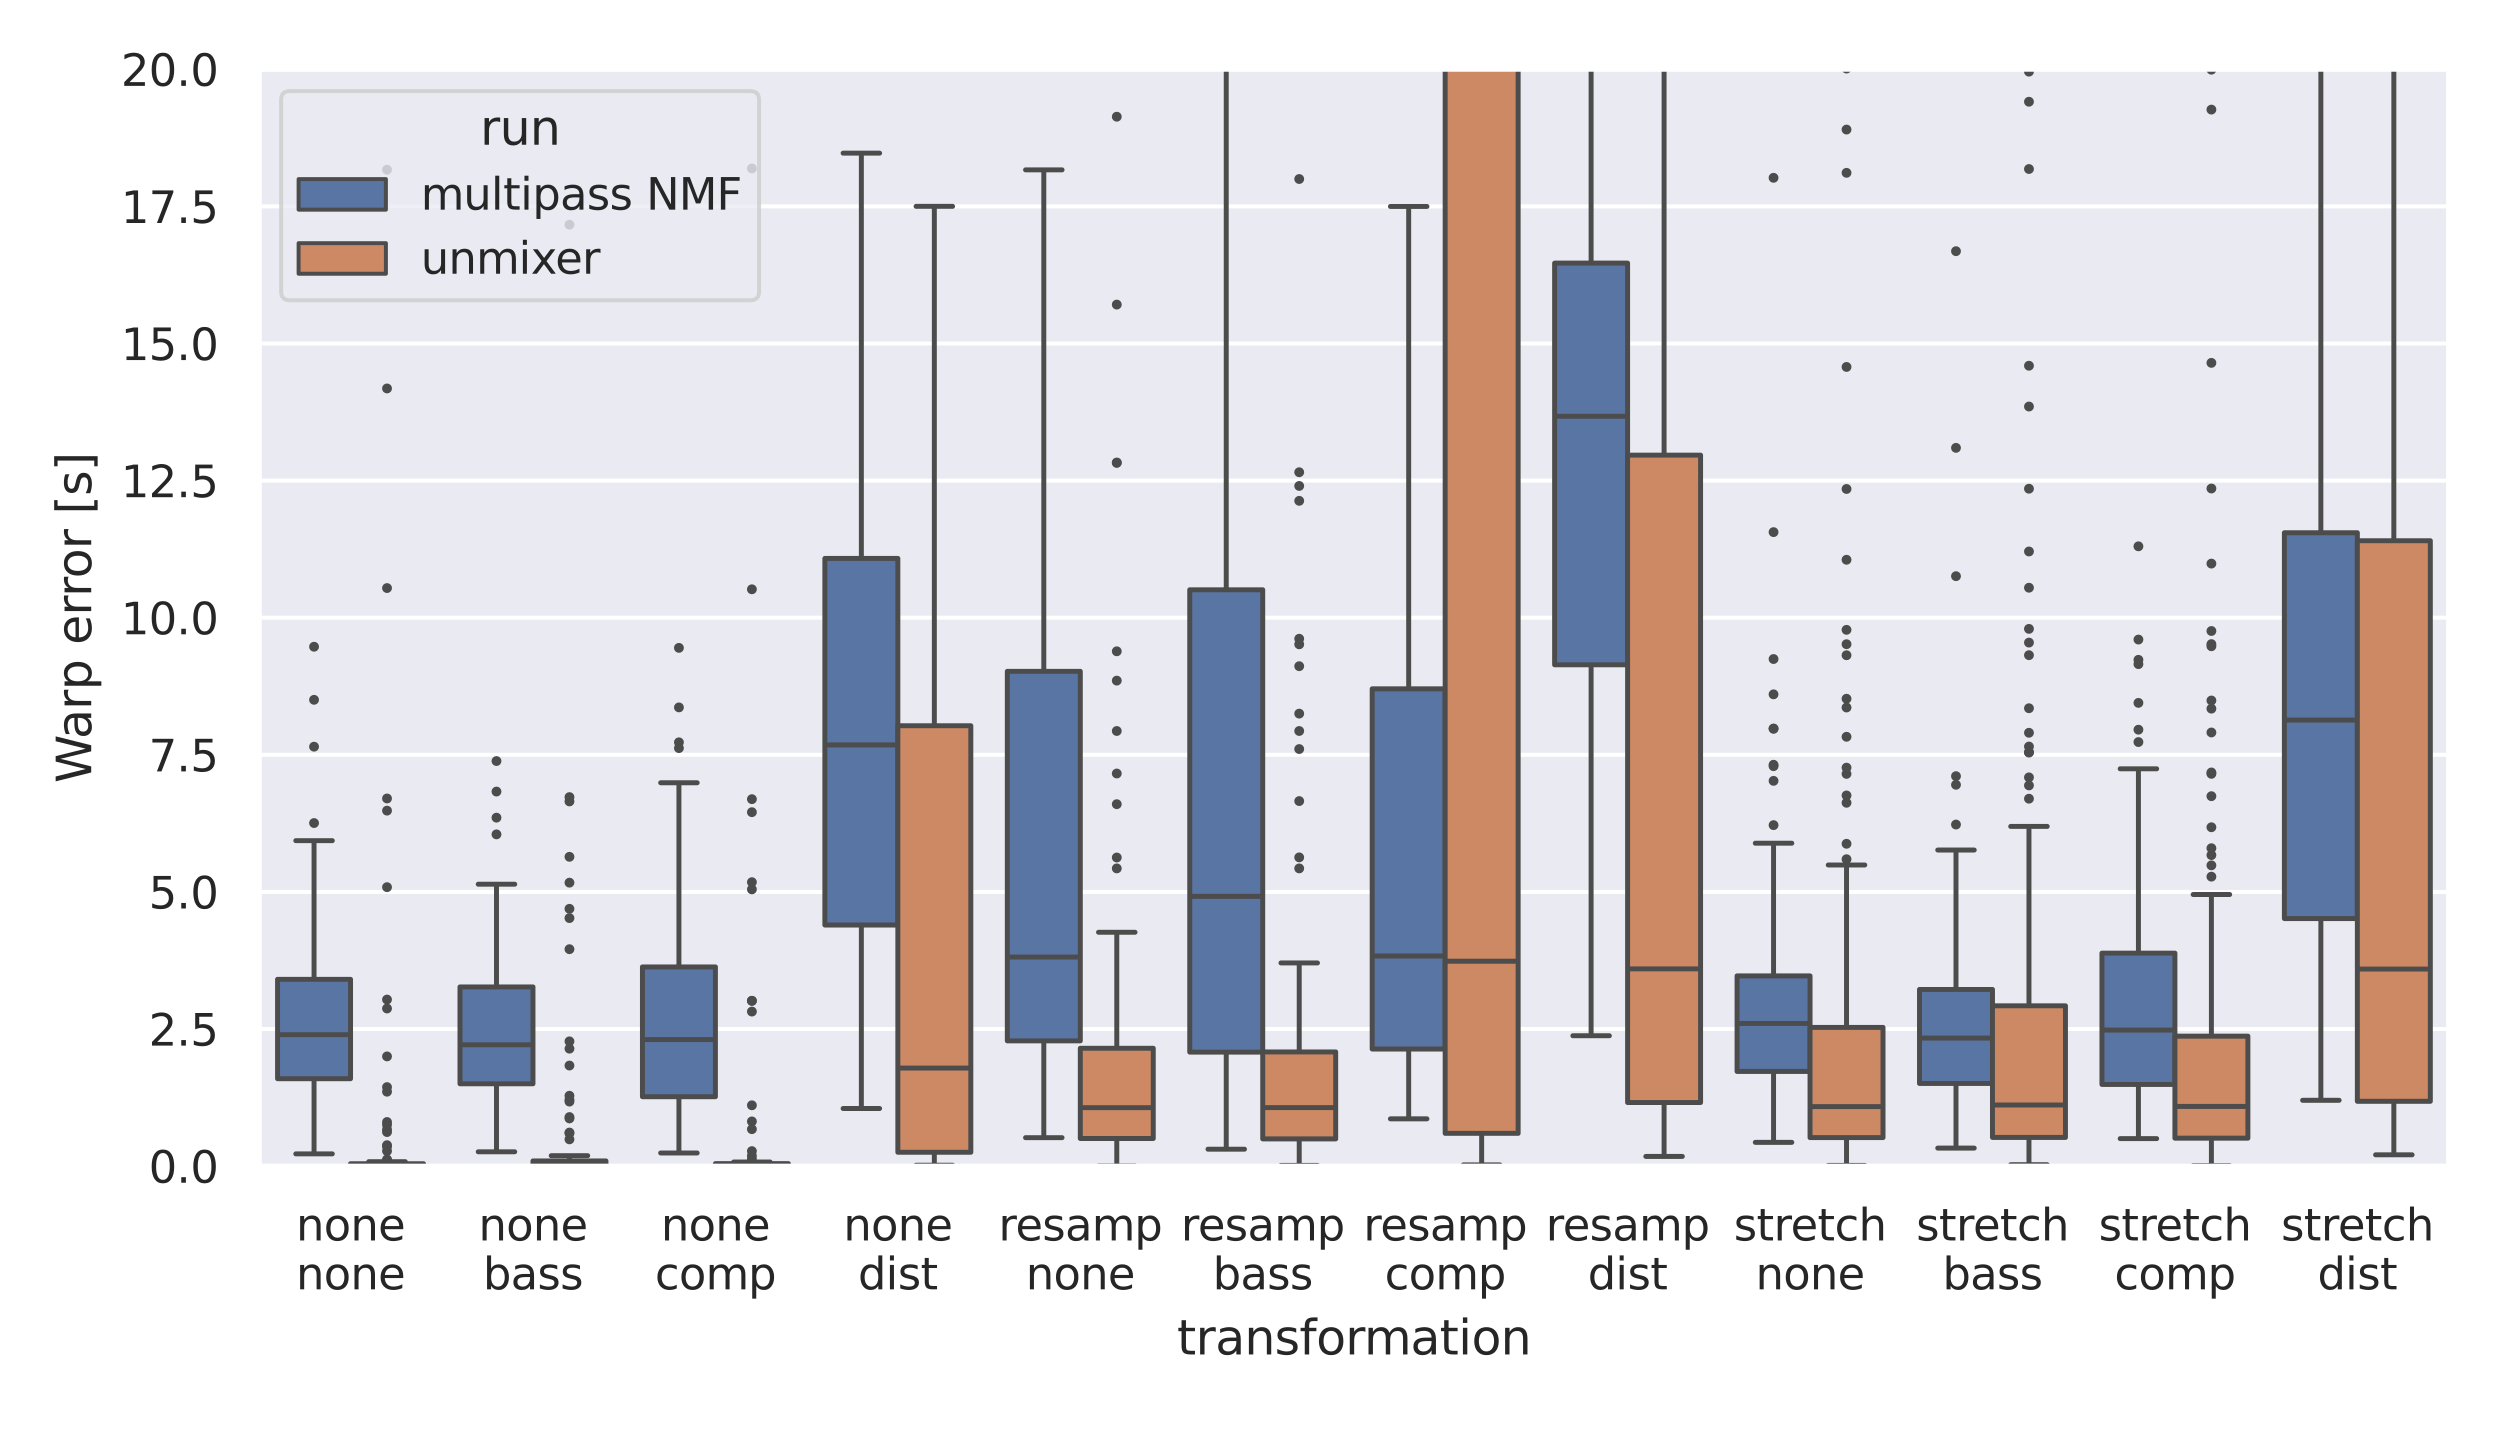 <?xml version="1.0" encoding="utf-8" standalone="no"?>
<!DOCTYPE svg PUBLIC "-//W3C//DTD SVG 1.1//EN"
  "http://www.w3.org/Graphics/SVG/1.1/DTD/svg11.dtd">
<svg xmlns:xlink="http://www.w3.org/1999/xlink" width="504pt" height="288pt" viewBox="0 0 504 288" xmlns="http://www.w3.org/2000/svg" version="1.1">
 <defs>
  <style type="text/css">*{stroke-linejoin: round; stroke-linecap: butt}</style>
 </defs>
 <g id="figure_1">
  <g id="patch_1">
   <path d="M 0 288 
L 504 288 
L 504 0 
L 0 0 
z
" style="fill: #ffffff"/>
  </g>
  <g id="axes_1">
   <g id="patch_2">
    <path d="M 52.278 235.092 
L 493.632 235.092 
L 493.632 13.968 
L 52.278 13.968 
z
" style="fill: #eaeaf2"/>
   </g>
   <g id="matplotlib.axis_1">
    <g id="xtick_1">
     <g id="text_1">
      <!-- none -->
      <g style="fill: #262626" transform="translate(59.691 250.079) scale(0.088 -0.088)">
       <defs>
        <path id="DejaVuSans-6e" d="M 3513 2113 
L 3513 0 
L 2938 0 
L 2938 2094 
Q 2938 2591 2744 2837 
Q 2550 3084 2163 3084 
Q 1697 3084 1428 2787 
Q 1159 2491 1159 1978 
L 1159 0 
L 581 0 
L 581 3500 
L 1159 3500 
L 1159 2956 
Q 1366 3272 1645 3428 
Q 1925 3584 2291 3584 
Q 2894 3584 3203 3211 
Q 3513 2838 3513 2113 
z
" transform="scale(0.016)"/>
        <path id="DejaVuSans-6f" d="M 1959 3097 
Q 1497 3097 1228 2736 
Q 959 2375 959 1747 
Q 959 1119 1226 758 
Q 1494 397 1959 397 
Q 2419 397 2687 759 
Q 2956 1122 2956 1747 
Q 2956 2369 2687 2733 
Q 2419 3097 1959 3097 
z
M 1959 3584 
Q 2709 3584 3137 3096 
Q 3566 2609 3566 1747 
Q 3566 888 3137 398 
Q 2709 -91 1959 -91 
Q 1206 -91 779 398 
Q 353 888 353 1747 
Q 353 2609 779 3096 
Q 1206 3584 1959 3584 
z
" transform="scale(0.016)"/>
        <path id="DejaVuSans-65" d="M 3597 1894 
L 3597 1613 
L 953 1613 
Q 991 1019 1311 708 
Q 1631 397 2203 397 
Q 2534 397 2845 478 
Q 3156 559 3463 722 
L 3463 178 
Q 3153 47 2828 -22 
Q 2503 -91 2169 -91 
Q 1331 -91 842 396 
Q 353 884 353 1716 
Q 353 2575 817 3079 
Q 1281 3584 2069 3584 
Q 2775 3584 3186 3129 
Q 3597 2675 3597 1894 
z
M 3022 2063 
Q 3016 2534 2758 2815 
Q 2500 3097 2075 3097 
Q 1594 3097 1305 2825 
Q 1016 2553 972 2059 
L 3022 2063 
z
" transform="scale(0.016)"/>
       </defs>
       <use xlink:href="#DejaVuSans-6e"/>
       <use xlink:href="#DejaVuSans-6f" x="63.379"/>
       <use xlink:href="#DejaVuSans-6e" x="124.561"/>
       <use xlink:href="#DejaVuSans-65" x="187.939"/>
      </g>
      <!-- none -->
      <g style="fill: #262626" transform="translate(59.691 259.933) scale(0.088 -0.088)">
       <use xlink:href="#DejaVuSans-6e"/>
       <use xlink:href="#DejaVuSans-6f" x="63.379"/>
       <use xlink:href="#DejaVuSans-6e" x="124.561"/>
       <use xlink:href="#DejaVuSans-65" x="187.939"/>
      </g>
     </g>
    </g>
    <g id="xtick_2">
     <g id="text_2">
      <!-- none -->
      <g style="fill: #262626" transform="translate(96.471 250.079) scale(0.088 -0.088)">
       <use xlink:href="#DejaVuSans-6e"/>
       <use xlink:href="#DejaVuSans-6f" x="63.379"/>
       <use xlink:href="#DejaVuSans-6e" x="124.561"/>
       <use xlink:href="#DejaVuSans-65" x="187.939"/>
      </g>
      <!-- bass -->
      <g style="fill: #262626" transform="translate(97.373 259.933) scale(0.088 -0.088)">
       <defs>
        <path id="DejaVuSans-62" d="M 3116 1747 
Q 3116 2381 2855 2742 
Q 2594 3103 2138 3103 
Q 1681 3103 1420 2742 
Q 1159 2381 1159 1747 
Q 1159 1113 1420 752 
Q 1681 391 2138 391 
Q 2594 391 2855 752 
Q 3116 1113 3116 1747 
z
M 1159 2969 
Q 1341 3281 1617 3432 
Q 1894 3584 2278 3584 
Q 2916 3584 3314 3078 
Q 3713 2572 3713 1747 
Q 3713 922 3314 415 
Q 2916 -91 2278 -91 
Q 1894 -91 1617 61 
Q 1341 213 1159 525 
L 1159 0 
L 581 0 
L 581 4863 
L 1159 4863 
L 1159 2969 
z
" transform="scale(0.016)"/>
        <path id="DejaVuSans-61" d="M 2194 1759 
Q 1497 1759 1228 1600 
Q 959 1441 959 1056 
Q 959 750 1161 570 
Q 1363 391 1709 391 
Q 2188 391 2477 730 
Q 2766 1069 2766 1631 
L 2766 1759 
L 2194 1759 
z
M 3341 1997 
L 3341 0 
L 2766 0 
L 2766 531 
Q 2569 213 2275 61 
Q 1981 -91 1556 -91 
Q 1019 -91 701 211 
Q 384 513 384 1019 
Q 384 1609 779 1909 
Q 1175 2209 1959 2209 
L 2766 2209 
L 2766 2266 
Q 2766 2663 2505 2880 
Q 2244 3097 1772 3097 
Q 1472 3097 1187 3025 
Q 903 2953 641 2809 
L 641 3341 
Q 956 3463 1253 3523 
Q 1550 3584 1831 3584 
Q 2591 3584 2966 3190 
Q 3341 2797 3341 1997 
z
" transform="scale(0.016)"/>
        <path id="DejaVuSans-73" d="M 2834 3397 
L 2834 2853 
Q 2591 2978 2328 3040 
Q 2066 3103 1784 3103 
Q 1356 3103 1142 2972 
Q 928 2841 928 2578 
Q 928 2378 1081 2264 
Q 1234 2150 1697 2047 
L 1894 2003 
Q 2506 1872 2764 1633 
Q 3022 1394 3022 966 
Q 3022 478 2636 193 
Q 2250 -91 1575 -91 
Q 1294 -91 989 -36 
Q 684 19 347 128 
L 347 722 
Q 666 556 975 473 
Q 1284 391 1588 391 
Q 1994 391 2212 530 
Q 2431 669 2431 922 
Q 2431 1156 2273 1281 
Q 2116 1406 1581 1522 
L 1381 1569 
Q 847 1681 609 1914 
Q 372 2147 372 2553 
Q 372 3047 722 3315 
Q 1072 3584 1716 3584 
Q 2034 3584 2315 3537 
Q 2597 3491 2834 3397 
z
" transform="scale(0.016)"/>
       </defs>
       <use xlink:href="#DejaVuSans-62"/>
       <use xlink:href="#DejaVuSans-61" x="63.477"/>
       <use xlink:href="#DejaVuSans-73" x="124.756"/>
       <use xlink:href="#DejaVuSans-73" x="176.855"/>
      </g>
     </g>
    </g>
    <g id="xtick_3">
     <g id="text_3">
      <!-- none -->
      <g style="fill: #262626" transform="translate(133.25 250.079) scale(0.088 -0.088)">
       <use xlink:href="#DejaVuSans-6e"/>
       <use xlink:href="#DejaVuSans-6f" x="63.379"/>
       <use xlink:href="#DejaVuSans-6e" x="124.561"/>
       <use xlink:href="#DejaVuSans-65" x="187.939"/>
      </g>
      <!-- comp -->
      <g style="fill: #262626" transform="translate(132.036 259.933) scale(0.088 -0.088)">
       <defs>
        <path id="DejaVuSans-63" d="M 3122 3366 
L 3122 2828 
Q 2878 2963 2633 3030 
Q 2388 3097 2138 3097 
Q 1578 3097 1268 2742 
Q 959 2388 959 1747 
Q 959 1106 1268 751 
Q 1578 397 2138 397 
Q 2388 397 2633 464 
Q 2878 531 3122 666 
L 3122 134 
Q 2881 22 2623 -34 
Q 2366 -91 2075 -91 
Q 1284 -91 818 406 
Q 353 903 353 1747 
Q 353 2603 823 3093 
Q 1294 3584 2113 3584 
Q 2378 3584 2631 3529 
Q 2884 3475 3122 3366 
z
" transform="scale(0.016)"/>
        <path id="DejaVuSans-6d" d="M 3328 2828 
Q 3544 3216 3844 3400 
Q 4144 3584 4550 3584 
Q 5097 3584 5394 3201 
Q 5691 2819 5691 2113 
L 5691 0 
L 5113 0 
L 5113 2094 
Q 5113 2597 4934 2840 
Q 4756 3084 4391 3084 
Q 3944 3084 3684 2787 
Q 3425 2491 3425 1978 
L 3425 0 
L 2847 0 
L 2847 2094 
Q 2847 2600 2669 2842 
Q 2491 3084 2119 3084 
Q 1678 3084 1418 2786 
Q 1159 2488 1159 1978 
L 1159 0 
L 581 0 
L 581 3500 
L 1159 3500 
L 1159 2956 
Q 1356 3278 1631 3431 
Q 1906 3584 2284 3584 
Q 2666 3584 2933 3390 
Q 3200 3197 3328 2828 
z
" transform="scale(0.016)"/>
        <path id="DejaVuSans-70" d="M 1159 525 
L 1159 -1331 
L 581 -1331 
L 581 3500 
L 1159 3500 
L 1159 2969 
Q 1341 3281 1617 3432 
Q 1894 3584 2278 3584 
Q 2916 3584 3314 3078 
Q 3713 2572 3713 1747 
Q 3713 922 3314 415 
Q 2916 -91 2278 -91 
Q 1894 -91 1617 61 
Q 1341 213 1159 525 
z
M 3116 1747 
Q 3116 2381 2855 2742 
Q 2594 3103 2138 3103 
Q 1681 3103 1420 2742 
Q 1159 2381 1159 1747 
Q 1159 1113 1420 752 
Q 1681 391 2138 391 
Q 2594 391 2855 752 
Q 3116 1113 3116 1747 
z
" transform="scale(0.016)"/>
       </defs>
       <use xlink:href="#DejaVuSans-63"/>
       <use xlink:href="#DejaVuSans-6f" x="54.98"/>
       <use xlink:href="#DejaVuSans-6d" x="116.162"/>
       <use xlink:href="#DejaVuSans-70" x="213.574"/>
      </g>
     </g>
    </g>
    <g id="xtick_4">
     <g id="text_4">
      <!-- none -->
      <g style="fill: #262626" transform="translate(170.03 250.079) scale(0.088 -0.088)">
       <use xlink:href="#DejaVuSans-6e"/>
       <use xlink:href="#DejaVuSans-6f" x="63.379"/>
       <use xlink:href="#DejaVuSans-6e" x="124.561"/>
       <use xlink:href="#DejaVuSans-65" x="187.939"/>
      </g>
      <!-- dist -->
      <g style="fill: #262626" transform="translate(172.974 259.933) scale(0.088 -0.088)">
       <defs>
        <path id="DejaVuSans-64" d="M 2906 2969 
L 2906 4863 
L 3481 4863 
L 3481 0 
L 2906 0 
L 2906 525 
Q 2725 213 2448 61 
Q 2172 -91 1784 -91 
Q 1150 -91 751 415 
Q 353 922 353 1747 
Q 353 2572 751 3078 
Q 1150 3584 1784 3584 
Q 2172 3584 2448 3432 
Q 2725 3281 2906 2969 
z
M 947 1747 
Q 947 1113 1208 752 
Q 1469 391 1925 391 
Q 2381 391 2643 752 
Q 2906 1113 2906 1747 
Q 2906 2381 2643 2742 
Q 2381 3103 1925 3103 
Q 1469 3103 1208 2742 
Q 947 2381 947 1747 
z
" transform="scale(0.016)"/>
        <path id="DejaVuSans-69" d="M 603 3500 
L 1178 3500 
L 1178 0 
L 603 0 
L 603 3500 
z
M 603 4863 
L 1178 4863 
L 1178 4134 
L 603 4134 
L 603 4863 
z
" transform="scale(0.016)"/>
        <path id="DejaVuSans-74" d="M 1172 4494 
L 1172 3500 
L 2356 3500 
L 2356 3053 
L 1172 3053 
L 1172 1153 
Q 1172 725 1289 603 
Q 1406 481 1766 481 
L 2356 481 
L 2356 0 
L 1766 0 
Q 1100 0 847 248 
Q 594 497 594 1153 
L 594 3053 
L 172 3053 
L 172 3500 
L 594 3500 
L 594 4494 
L 1172 4494 
z
" transform="scale(0.016)"/>
       </defs>
       <use xlink:href="#DejaVuSans-64"/>
       <use xlink:href="#DejaVuSans-69" x="63.477"/>
       <use xlink:href="#DejaVuSans-73" x="91.26"/>
       <use xlink:href="#DejaVuSans-74" x="143.359"/>
      </g>
     </g>
    </g>
    <g id="xtick_5">
     <g id="text_5">
      <!-- resamp -->
      <g style="fill: #262626" transform="translate(201.301 250.079) scale(0.088 -0.088)">
       <defs>
        <path id="DejaVuSans-72" d="M 2631 2963 
Q 2534 3019 2420 3045 
Q 2306 3072 2169 3072 
Q 1681 3072 1420 2755 
Q 1159 2438 1159 1844 
L 1159 0 
L 581 0 
L 581 3500 
L 1159 3500 
L 1159 2956 
Q 1341 3275 1631 3429 
Q 1922 3584 2338 3584 
Q 2397 3584 2469 3576 
Q 2541 3569 2628 3553 
L 2631 2963 
z
" transform="scale(0.016)"/>
       </defs>
       <use xlink:href="#DejaVuSans-72"/>
       <use xlink:href="#DejaVuSans-65" x="38.863"/>
       <use xlink:href="#DejaVuSans-73" x="100.387"/>
       <use xlink:href="#DejaVuSans-61" x="152.486"/>
       <use xlink:href="#DejaVuSans-6d" x="213.766"/>
       <use xlink:href="#DejaVuSans-70" x="311.178"/>
      </g>
      <!-- none -->
      <g style="fill: #262626" transform="translate(206.809 259.933) scale(0.088 -0.088)">
       <use xlink:href="#DejaVuSans-6e"/>
       <use xlink:href="#DejaVuSans-6f" x="63.379"/>
       <use xlink:href="#DejaVuSans-6e" x="124.561"/>
       <use xlink:href="#DejaVuSans-65" x="187.939"/>
      </g>
     </g>
    </g>
    <g id="xtick_6">
     <g id="text_6">
      <!-- resamp -->
      <g style="fill: #262626" transform="translate(238.08 250.079) scale(0.088 -0.088)">
       <use xlink:href="#DejaVuSans-72"/>
       <use xlink:href="#DejaVuSans-65" x="38.863"/>
       <use xlink:href="#DejaVuSans-73" x="100.387"/>
       <use xlink:href="#DejaVuSans-61" x="152.486"/>
       <use xlink:href="#DejaVuSans-6d" x="213.766"/>
       <use xlink:href="#DejaVuSans-70" x="311.178"/>
      </g>
      <!-- bass -->
      <g style="fill: #262626" transform="translate(244.491 259.933) scale(0.088 -0.088)">
       <use xlink:href="#DejaVuSans-62"/>
       <use xlink:href="#DejaVuSans-61" x="63.477"/>
       <use xlink:href="#DejaVuSans-73" x="124.756"/>
       <use xlink:href="#DejaVuSans-73" x="176.855"/>
      </g>
     </g>
    </g>
    <g id="xtick_7">
     <g id="text_7">
      <!-- resamp -->
      <g style="fill: #262626" transform="translate(274.86 250.079) scale(0.088 -0.088)">
       <use xlink:href="#DejaVuSans-72"/>
       <use xlink:href="#DejaVuSans-65" x="38.863"/>
       <use xlink:href="#DejaVuSans-73" x="100.387"/>
       <use xlink:href="#DejaVuSans-61" x="152.486"/>
       <use xlink:href="#DejaVuSans-6d" x="213.766"/>
       <use xlink:href="#DejaVuSans-70" x="311.178"/>
      </g>
      <!-- comp -->
      <g style="fill: #262626" transform="translate(279.154 259.933) scale(0.088 -0.088)">
       <use xlink:href="#DejaVuSans-63"/>
       <use xlink:href="#DejaVuSans-6f" x="54.98"/>
       <use xlink:href="#DejaVuSans-6d" x="116.162"/>
       <use xlink:href="#DejaVuSans-70" x="213.574"/>
      </g>
     </g>
    </g>
    <g id="xtick_8">
     <g id="text_8">
      <!-- resamp -->
      <g style="fill: #262626" transform="translate(311.639 250.079) scale(0.088 -0.088)">
       <use xlink:href="#DejaVuSans-72"/>
       <use xlink:href="#DejaVuSans-65" x="38.863"/>
       <use xlink:href="#DejaVuSans-73" x="100.387"/>
       <use xlink:href="#DejaVuSans-61" x="152.486"/>
       <use xlink:href="#DejaVuSans-6d" x="213.766"/>
       <use xlink:href="#DejaVuSans-70" x="311.178"/>
      </g>
      <!-- dist -->
      <g style="fill: #262626" transform="translate(320.091 259.933) scale(0.088 -0.088)">
       <use xlink:href="#DejaVuSans-64"/>
       <use xlink:href="#DejaVuSans-69" x="63.477"/>
       <use xlink:href="#DejaVuSans-73" x="91.26"/>
       <use xlink:href="#DejaVuSans-74" x="143.359"/>
      </g>
     </g>
    </g>
    <g id="xtick_9">
     <g id="text_9">
      <!-- stretch -->
      <g style="fill: #262626" transform="translate(349.537 250.079) scale(0.088 -0.088)">
       <defs>
        <path id="DejaVuSans-68" d="M 3513 2113 
L 3513 0 
L 2938 0 
L 2938 2094 
Q 2938 2591 2744 2837 
Q 2550 3084 2163 3084 
Q 1697 3084 1428 2787 
Q 1159 2491 1159 1978 
L 1159 0 
L 581 0 
L 581 4863 
L 1159 4863 
L 1159 2956 
Q 1366 3272 1645 3428 
Q 1925 3584 2291 3584 
Q 2894 3584 3203 3211 
Q 3513 2838 3513 2113 
z
" transform="scale(0.016)"/>
       </defs>
       <use xlink:href="#DejaVuSans-73"/>
       <use xlink:href="#DejaVuSans-74" x="52.1"/>
       <use xlink:href="#DejaVuSans-72" x="91.309"/>
       <use xlink:href="#DejaVuSans-65" x="130.172"/>
       <use xlink:href="#DejaVuSans-74" x="191.695"/>
       <use xlink:href="#DejaVuSans-63" x="230.904"/>
       <use xlink:href="#DejaVuSans-68" x="285.885"/>
      </g>
      <!-- none -->
      <g style="fill: #262626" transform="translate(353.927 259.933) scale(0.088 -0.088)">
       <use xlink:href="#DejaVuSans-6e"/>
       <use xlink:href="#DejaVuSans-6f" x="63.379"/>
       <use xlink:href="#DejaVuSans-6e" x="124.561"/>
       <use xlink:href="#DejaVuSans-65" x="187.939"/>
      </g>
     </g>
    </g>
    <g id="xtick_10">
     <g id="text_10">
      <!-- stretch -->
      <g style="fill: #262626" transform="translate(386.316 250.079) scale(0.088 -0.088)">
       <use xlink:href="#DejaVuSans-73"/>
       <use xlink:href="#DejaVuSans-74" x="52.1"/>
       <use xlink:href="#DejaVuSans-72" x="91.309"/>
       <use xlink:href="#DejaVuSans-65" x="130.172"/>
       <use xlink:href="#DejaVuSans-74" x="191.695"/>
       <use xlink:href="#DejaVuSans-63" x="230.904"/>
       <use xlink:href="#DejaVuSans-68" x="285.885"/>
      </g>
      <!-- bass -->
      <g style="fill: #262626" transform="translate(391.609 259.933) scale(0.088 -0.088)">
       <use xlink:href="#DejaVuSans-62"/>
       <use xlink:href="#DejaVuSans-61" x="63.477"/>
       <use xlink:href="#DejaVuSans-73" x="124.756"/>
       <use xlink:href="#DejaVuSans-73" x="176.855"/>
      </g>
     </g>
    </g>
    <g id="xtick_11">
     <g id="text_11">
      <!-- stretch -->
      <g style="fill: #262626" transform="translate(423.096 250.079) scale(0.088 -0.088)">
       <use xlink:href="#DejaVuSans-73"/>
       <use xlink:href="#DejaVuSans-74" x="52.1"/>
       <use xlink:href="#DejaVuSans-72" x="91.309"/>
       <use xlink:href="#DejaVuSans-65" x="130.172"/>
       <use xlink:href="#DejaVuSans-74" x="191.695"/>
       <use xlink:href="#DejaVuSans-63" x="230.904"/>
       <use xlink:href="#DejaVuSans-68" x="285.885"/>
      </g>
      <!-- comp -->
      <g style="fill: #262626" transform="translate(426.272 259.933) scale(0.088 -0.088)">
       <use xlink:href="#DejaVuSans-63"/>
       <use xlink:href="#DejaVuSans-6f" x="54.98"/>
       <use xlink:href="#DejaVuSans-6d" x="116.162"/>
       <use xlink:href="#DejaVuSans-70" x="213.574"/>
      </g>
     </g>
    </g>
    <g id="xtick_12">
     <g id="text_12">
      <!-- stretch -->
      <g style="fill: #262626" transform="translate(459.875 250.079) scale(0.088 -0.088)">
       <use xlink:href="#DejaVuSans-73"/>
       <use xlink:href="#DejaVuSans-74" x="52.1"/>
       <use xlink:href="#DejaVuSans-72" x="91.309"/>
       <use xlink:href="#DejaVuSans-65" x="130.172"/>
       <use xlink:href="#DejaVuSans-74" x="191.695"/>
       <use xlink:href="#DejaVuSans-63" x="230.904"/>
       <use xlink:href="#DejaVuSans-68" x="285.885"/>
      </g>
      <!-- dist -->
      <g style="fill: #262626" transform="translate(467.209 259.933) scale(0.088 -0.088)">
       <use xlink:href="#DejaVuSans-64"/>
       <use xlink:href="#DejaVuSans-69" x="63.477"/>
       <use xlink:href="#DejaVuSans-73" x="91.26"/>
       <use xlink:href="#DejaVuSans-74" x="143.359"/>
      </g>
     </g>
    </g>
    <g id="text_13">
     <!-- transformation -->
     <g style="fill: #262626" transform="translate(237.289 273.057) scale(0.096 -0.096)">
      <defs>
       <path id="DejaVuSans-66" d="M 2375 4863 
L 2375 4384 
L 1825 4384 
Q 1516 4384 1395 4259 
Q 1275 4134 1275 3809 
L 1275 3500 
L 2222 3500 
L 2222 3053 
L 1275 3053 
L 1275 0 
L 697 0 
L 697 3053 
L 147 3053 
L 147 3500 
L 697 3500 
L 697 3744 
Q 697 4328 969 4595 
Q 1241 4863 1831 4863 
L 2375 4863 
z
" transform="scale(0.016)"/>
      </defs>
      <use xlink:href="#DejaVuSans-74"/>
      <use xlink:href="#DejaVuSans-72" x="39.209"/>
      <use xlink:href="#DejaVuSans-61" x="80.322"/>
      <use xlink:href="#DejaVuSans-6e" x="141.602"/>
      <use xlink:href="#DejaVuSans-73" x="204.98"/>
      <use xlink:href="#DejaVuSans-66" x="257.08"/>
      <use xlink:href="#DejaVuSans-6f" x="292.285"/>
      <use xlink:href="#DejaVuSans-72" x="353.467"/>
      <use xlink:href="#DejaVuSans-6d" x="392.83"/>
      <use xlink:href="#DejaVuSans-61" x="490.242"/>
      <use xlink:href="#DejaVuSans-74" x="551.521"/>
      <use xlink:href="#DejaVuSans-69" x="590.73"/>
      <use xlink:href="#DejaVuSans-6f" x="618.514"/>
      <use xlink:href="#DejaVuSans-6e" x="679.695"/>
     </g>
    </g>
   </g>
   <g id="matplotlib.axis_2">
    <g id="ytick_1">
     <g id="line2d_1">
      <path d="M 52.278 235.092 
L 493.632 235.092 
" clip-path="url(#pfa46dabfd2)" style="fill: none; stroke: #ffffff; stroke-width: 0.8; stroke-linecap: round"/>
     </g>
     <g id="text_14">
      <!-- 0.0 -->
      <g style="fill: #262626" transform="translate(29.983 238.435) scale(0.088 -0.088)">
       <defs>
        <path id="DejaVuSans-30" d="M 2034 4250 
Q 1547 4250 1301 3770 
Q 1056 3291 1056 2328 
Q 1056 1369 1301 889 
Q 1547 409 2034 409 
Q 2525 409 2770 889 
Q 3016 1369 3016 2328 
Q 3016 3291 2770 3770 
Q 2525 4250 2034 4250 
z
M 2034 4750 
Q 2819 4750 3233 4129 
Q 3647 3509 3647 2328 
Q 3647 1150 3233 529 
Q 2819 -91 2034 -91 
Q 1250 -91 836 529 
Q 422 1150 422 2328 
Q 422 3509 836 4129 
Q 1250 4750 2034 4750 
z
" transform="scale(0.016)"/>
        <path id="DejaVuSans-2e" d="M 684 794 
L 1344 794 
L 1344 0 
L 684 0 
L 684 794 
z
" transform="scale(0.016)"/>
       </defs>
       <use xlink:href="#DejaVuSans-30"/>
       <use xlink:href="#DejaVuSans-2e" x="63.623"/>
       <use xlink:href="#DejaVuSans-30" x="95.41"/>
      </g>
     </g>
    </g>
    <g id="ytick_2">
     <g id="line2d_2">
      <path d="M 52.278 207.452 
L 493.632 207.452 
" clip-path="url(#pfa46dabfd2)" style="fill: none; stroke: #ffffff; stroke-width: 0.8; stroke-linecap: round"/>
     </g>
     <g id="text_15">
      <!-- 2.5 -->
      <g style="fill: #262626" transform="translate(29.983 210.795) scale(0.088 -0.088)">
       <defs>
        <path id="DejaVuSans-32" d="M 1228 531 
L 3431 531 
L 3431 0 
L 469 0 
L 469 531 
Q 828 903 1448 1529 
Q 2069 2156 2228 2338 
Q 2531 2678 2651 2914 
Q 2772 3150 2772 3378 
Q 2772 3750 2511 3984 
Q 2250 4219 1831 4219 
Q 1534 4219 1204 4116 
Q 875 4013 500 3803 
L 500 4441 
Q 881 4594 1212 4672 
Q 1544 4750 1819 4750 
Q 2544 4750 2975 4387 
Q 3406 4025 3406 3419 
Q 3406 3131 3298 2873 
Q 3191 2616 2906 2266 
Q 2828 2175 2409 1742 
Q 1991 1309 1228 531 
z
" transform="scale(0.016)"/>
        <path id="DejaVuSans-35" d="M 691 4666 
L 3169 4666 
L 3169 4134 
L 1269 4134 
L 1269 2991 
Q 1406 3038 1543 3061 
Q 1681 3084 1819 3084 
Q 2600 3084 3056 2656 
Q 3513 2228 3513 1497 
Q 3513 744 3044 326 
Q 2575 -91 1722 -91 
Q 1428 -91 1123 -41 
Q 819 9 494 109 
L 494 744 
Q 775 591 1075 516 
Q 1375 441 1709 441 
Q 2250 441 2565 725 
Q 2881 1009 2881 1497 
Q 2881 1984 2565 2268 
Q 2250 2553 1709 2553 
Q 1456 2553 1204 2497 
Q 953 2441 691 2322 
L 691 4666 
z
" transform="scale(0.016)"/>
       </defs>
       <use xlink:href="#DejaVuSans-32"/>
       <use xlink:href="#DejaVuSans-2e" x="63.623"/>
       <use xlink:href="#DejaVuSans-35" x="95.41"/>
      </g>
     </g>
    </g>
    <g id="ytick_3">
     <g id="line2d_3">
      <path d="M 52.278 179.811 
L 493.632 179.811 
" clip-path="url(#pfa46dabfd2)" style="fill: none; stroke: #ffffff; stroke-width: 0.8; stroke-linecap: round"/>
     </g>
     <g id="text_16">
      <!-- 5.0 -->
      <g style="fill: #262626" transform="translate(29.983 183.154) scale(0.088 -0.088)">
       <use xlink:href="#DejaVuSans-35"/>
       <use xlink:href="#DejaVuSans-2e" x="63.623"/>
       <use xlink:href="#DejaVuSans-30" x="95.41"/>
      </g>
     </g>
    </g>
    <g id="ytick_4">
     <g id="line2d_4">
      <path d="M 52.278 152.171 
L 493.632 152.171 
" clip-path="url(#pfa46dabfd2)" style="fill: none; stroke: #ffffff; stroke-width: 0.8; stroke-linecap: round"/>
     </g>
     <g id="text_17">
      <!-- 7.5 -->
      <g style="fill: #262626" transform="translate(29.983 155.514) scale(0.088 -0.088)">
       <defs>
        <path id="DejaVuSans-37" d="M 525 4666 
L 3525 4666 
L 3525 4397 
L 1831 0 
L 1172 0 
L 2766 4134 
L 525 4134 
L 525 4666 
z
" transform="scale(0.016)"/>
       </defs>
       <use xlink:href="#DejaVuSans-37"/>
       <use xlink:href="#DejaVuSans-2e" x="63.623"/>
       <use xlink:href="#DejaVuSans-35" x="95.41"/>
      </g>
     </g>
    </g>
    <g id="ytick_5">
     <g id="line2d_5">
      <path d="M 52.278 124.53 
L 493.632 124.53 
" clip-path="url(#pfa46dabfd2)" style="fill: none; stroke: #ffffff; stroke-width: 0.8; stroke-linecap: round"/>
     </g>
     <g id="text_18">
      <!-- 10.0 -->
      <g style="fill: #262626" transform="translate(24.384 127.873) scale(0.088 -0.088)">
       <defs>
        <path id="DejaVuSans-31" d="M 794 531 
L 1825 531 
L 1825 4091 
L 703 3866 
L 703 4441 
L 1819 4666 
L 2450 4666 
L 2450 531 
L 3481 531 
L 3481 0 
L 794 0 
L 794 531 
z
" transform="scale(0.016)"/>
       </defs>
       <use xlink:href="#DejaVuSans-31"/>
       <use xlink:href="#DejaVuSans-30" x="63.623"/>
       <use xlink:href="#DejaVuSans-2e" x="127.246"/>
       <use xlink:href="#DejaVuSans-30" x="159.033"/>
      </g>
     </g>
    </g>
    <g id="ytick_6">
     <g id="line2d_6">
      <path d="M 52.278 96.889 
L 493.632 96.889 
" clip-path="url(#pfa46dabfd2)" style="fill: none; stroke: #ffffff; stroke-width: 0.8; stroke-linecap: round"/>
     </g>
     <g id="text_19">
      <!-- 12.5 -->
      <g style="fill: #262626" transform="translate(24.384 100.233) scale(0.088 -0.088)">
       <use xlink:href="#DejaVuSans-31"/>
       <use xlink:href="#DejaVuSans-32" x="63.623"/>
       <use xlink:href="#DejaVuSans-2e" x="127.246"/>
       <use xlink:href="#DejaVuSans-35" x="159.033"/>
      </g>
     </g>
    </g>
    <g id="ytick_7">
     <g id="line2d_7">
      <path d="M 52.278 69.249 
L 493.632 69.249 
" clip-path="url(#pfa46dabfd2)" style="fill: none; stroke: #ffffff; stroke-width: 0.8; stroke-linecap: round"/>
     </g>
     <g id="text_20">
      <!-- 15.0 -->
      <g style="fill: #262626" transform="translate(24.384 72.592) scale(0.088 -0.088)">
       <use xlink:href="#DejaVuSans-31"/>
       <use xlink:href="#DejaVuSans-35" x="63.623"/>
       <use xlink:href="#DejaVuSans-2e" x="127.246"/>
       <use xlink:href="#DejaVuSans-30" x="159.033"/>
      </g>
     </g>
    </g>
    <g id="ytick_8">
     <g id="line2d_8">
      <path d="M 52.278 41.608 
L 493.632 41.608 
" clip-path="url(#pfa46dabfd2)" style="fill: none; stroke: #ffffff; stroke-width: 0.8; stroke-linecap: round"/>
     </g>
     <g id="text_21">
      <!-- 17.5 -->
      <g style="fill: #262626" transform="translate(24.384 44.952) scale(0.088 -0.088)">
       <use xlink:href="#DejaVuSans-31"/>
       <use xlink:href="#DejaVuSans-37" x="63.623"/>
       <use xlink:href="#DejaVuSans-2e" x="127.246"/>
       <use xlink:href="#DejaVuSans-35" x="159.033"/>
      </g>
     </g>
    </g>
    <g id="ytick_9">
     <g id="line2d_9">
      <path d="M 52.278 13.968 
L 493.632 13.968 
" clip-path="url(#pfa46dabfd2)" style="fill: none; stroke: #ffffff; stroke-width: 0.8; stroke-linecap: round"/>
     </g>
     <g id="text_22">
      <!-- 20.0 -->
      <g style="fill: #262626" transform="translate(24.384 17.311) scale(0.088 -0.088)">
       <use xlink:href="#DejaVuSans-32"/>
       <use xlink:href="#DejaVuSans-30" x="63.623"/>
       <use xlink:href="#DejaVuSans-2e" x="127.246"/>
       <use xlink:href="#DejaVuSans-30" x="159.033"/>
      </g>
     </g>
    </g>
    <g id="text_23">
     <!-- Warp error [s] -->
     <g style="fill: #262626" transform="translate(18.388 157.847) rotate(-90) scale(0.096 -0.096)">
      <defs>
       <path id="DejaVuSans-57" d="M 213 4666 
L 850 4666 
L 1831 722 
L 2809 4666 
L 3519 4666 
L 4500 722 
L 5478 4666 
L 6119 4666 
L 4947 0 
L 4153 0 
L 3169 4050 
L 2175 0 
L 1381 0 
L 213 4666 
z
" transform="scale(0.016)"/>
       <path id="DejaVuSans-20" transform="scale(0.016)"/>
       <path id="DejaVuSans-5b" d="M 550 4863 
L 1875 4863 
L 1875 4416 
L 1125 4416 
L 1125 -397 
L 1875 -397 
L 1875 -844 
L 550 -844 
L 550 4863 
z
" transform="scale(0.016)"/>
       <path id="DejaVuSans-5d" d="M 1947 4863 
L 1947 -844 
L 622 -844 
L 622 -397 
L 1369 -397 
L 1369 4416 
L 622 4416 
L 622 4863 
L 1947 4863 
z
" transform="scale(0.016)"/>
      </defs>
      <use xlink:href="#DejaVuSans-57"/>
      <use xlink:href="#DejaVuSans-61" x="92.502"/>
      <use xlink:href="#DejaVuSans-72" x="153.781"/>
      <use xlink:href="#DejaVuSans-70" x="194.895"/>
      <use xlink:href="#DejaVuSans-20" x="258.371"/>
      <use xlink:href="#DejaVuSans-65" x="290.158"/>
      <use xlink:href="#DejaVuSans-72" x="351.682"/>
      <use xlink:href="#DejaVuSans-72" x="391.045"/>
      <use xlink:href="#DejaVuSans-6f" x="429.908"/>
      <use xlink:href="#DejaVuSans-72" x="491.09"/>
      <use xlink:href="#DejaVuSans-20" x="532.203"/>
      <use xlink:href="#DejaVuSans-5b" x="563.99"/>
      <use xlink:href="#DejaVuSans-73" x="603.004"/>
      <use xlink:href="#DejaVuSans-5d" x="655.104"/>
     </g>
    </g>
   </g>
   <g id="patch_3">
    <path d="M 70.668 235.092 
L 70.668 235.092 
L 70.668 235.092 
L 70.668 235.092 
z
" clip-path="url(#pfa46dabfd2)" style="fill: #5875a4; stroke: #4c4c4c; stroke-width: 0.8; stroke-linejoin: miter"/>
   </g>
   <g id="patch_4">
    <path d="M 70.668 235.092 
L 70.668 235.092 
L 70.668 235.092 
L 70.668 235.092 
z
" clip-path="url(#pfa46dabfd2)" style="fill: #cc8963; stroke: #4c4c4c; stroke-width: 0.8; stroke-linejoin: miter"/>
   </g>
   <g id="patch_5">
    <path d="M 55.956 217.464 
L 70.668 217.464 
L 70.668 197.431 
L 55.956 197.431 
L 55.956 217.464 
z
" clip-path="url(#pfa46dabfd2)" style="fill: #5875a4; stroke: #4c4c4c; stroke-linejoin: miter"/>
   </g>
   <g id="line2d_10">
    <path d="M 63.312 217.464 
L 63.312 232.619 
" clip-path="url(#pfa46dabfd2)" style="fill: none; stroke: #4c4c4c"/>
   </g>
   <g id="line2d_11">
    <path d="M 63.312 197.431 
L 63.312 169.476 
" clip-path="url(#pfa46dabfd2)" style="fill: none; stroke: #4c4c4c"/>
   </g>
   <g id="line2d_12">
    <path d="M 59.634 232.619 
L 66.99 232.619 
" clip-path="url(#pfa46dabfd2)" style="fill: none; stroke: #4c4c4c; stroke-linecap: round"/>
   </g>
   <g id="line2d_13">
    <path d="M 59.634 169.476 
L 66.99 169.476 
" clip-path="url(#pfa46dabfd2)" style="fill: none; stroke: #4c4c4c; stroke-linecap: round"/>
   </g>
   <g id="line2d_14">
    <defs>
     <path id="mdda15ee135" d="M 0 0.5 
C 0.133 0.5 0.26 0.447 0.354 0.354 
C 0.447 0.26 0.5 0.133 0.5 0 
C 0.5 -0.133 0.447 -0.26 0.354 -0.354 
C 0.26 -0.447 0.133 -0.5 0 -0.5 
C -0.133 -0.5 -0.26 -0.447 -0.354 -0.354 
C -0.447 -0.26 -0.5 -0.133 -0.5 0 
C -0.5 0.133 -0.447 0.26 -0.354 0.354 
C -0.26 0.447 -0.133 0.5 0 0.5 
z
" style="stroke: #4c4c4c"/>
    </defs>
    <g clip-path="url(#pfa46dabfd2)">
     <use xlink:href="#mdda15ee135" x="63.312" y="141.081" style="fill-opacity: 0; stroke: #4c4c4c"/>
     <use xlink:href="#mdda15ee135" x="63.312" y="165.926" style="fill-opacity: 0; stroke: #4c4c4c"/>
     <use xlink:href="#mdda15ee135" x="63.312" y="130.381" style="fill-opacity: 0; stroke: #4c4c4c"/>
     <use xlink:href="#mdda15ee135" x="63.312" y="150.53" style="fill-opacity: 0; stroke: #4c4c4c"/>
    </g>
   </g>
   <g id="patch_6">
    <path d="M 92.735 218.49 
L 107.447 218.49 
L 107.447 198.962 
L 92.735 198.962 
L 92.735 218.49 
z
" clip-path="url(#pfa46dabfd2)" style="fill: #5875a4; stroke: #4c4c4c; stroke-linejoin: miter"/>
   </g>
   <g id="line2d_15">
    <path d="M 100.091 218.49 
L 100.091 232.199 
" clip-path="url(#pfa46dabfd2)" style="fill: none; stroke: #4c4c4c"/>
   </g>
   <g id="line2d_16">
    <path d="M 100.091 198.962 
L 100.091 178.255 
" clip-path="url(#pfa46dabfd2)" style="fill: none; stroke: #4c4c4c"/>
   </g>
   <g id="line2d_17">
    <path d="M 96.413 232.199 
L 103.769 232.199 
" clip-path="url(#pfa46dabfd2)" style="fill: none; stroke: #4c4c4c; stroke-linecap: round"/>
   </g>
   <g id="line2d_18">
    <path d="M 96.413 178.255 
L 103.769 178.255 
" clip-path="url(#pfa46dabfd2)" style="fill: none; stroke: #4c4c4c; stroke-linecap: round"/>
   </g>
   <g id="line2d_19">
    <g clip-path="url(#pfa46dabfd2)">
     <use xlink:href="#mdda15ee135" x="100.091" y="159.58" style="fill-opacity: 0; stroke: #4c4c4c"/>
     <use xlink:href="#mdda15ee135" x="100.091" y="164.84" style="fill-opacity: 0; stroke: #4c4c4c"/>
     <use xlink:href="#mdda15ee135" x="100.091" y="153.426" style="fill-opacity: 0; stroke: #4c4c4c"/>
     <use xlink:href="#mdda15ee135" x="100.091" y="168.209" style="fill-opacity: 0; stroke: #4c4c4c"/>
    </g>
   </g>
   <g id="patch_7">
    <path d="M 129.515 221.093 
L 144.227 221.093 
L 144.227 194.93 
L 129.515 194.93 
L 129.515 221.093 
z
" clip-path="url(#pfa46dabfd2)" style="fill: #5875a4; stroke: #4c4c4c; stroke-linejoin: miter"/>
   </g>
   <g id="line2d_20">
    <path d="M 136.871 221.093 
L 136.871 232.441 
" clip-path="url(#pfa46dabfd2)" style="fill: none; stroke: #4c4c4c"/>
   </g>
   <g id="line2d_21">
    <path d="M 136.871 194.93 
L 136.871 157.805 
" clip-path="url(#pfa46dabfd2)" style="fill: none; stroke: #4c4c4c"/>
   </g>
   <g id="line2d_22">
    <path d="M 133.193 232.441 
L 140.549 232.441 
" clip-path="url(#pfa46dabfd2)" style="fill: none; stroke: #4c4c4c; stroke-linecap: round"/>
   </g>
   <g id="line2d_23">
    <path d="M 133.193 157.805 
L 140.549 157.805 
" clip-path="url(#pfa46dabfd2)" style="fill: none; stroke: #4c4c4c; stroke-linecap: round"/>
   </g>
   <g id="line2d_24">
    <g clip-path="url(#pfa46dabfd2)">
     <use xlink:href="#mdda15ee135" x="136.871" y="130.61" style="fill-opacity: 0; stroke: #4c4c4c"/>
     <use xlink:href="#mdda15ee135" x="136.871" y="149.65" style="fill-opacity: 0; stroke: #4c4c4c"/>
     <use xlink:href="#mdda15ee135" x="136.871" y="142.613" style="fill-opacity: 0; stroke: #4c4c4c"/>
     <use xlink:href="#mdda15ee135" x="136.871" y="150.819" style="fill-opacity: 0; stroke: #4c4c4c"/>
    </g>
   </g>
   <g id="patch_8">
    <path d="M 166.294 186.486 
L 181.006 186.486 
L 181.006 112.579 
L 166.294 112.579 
L 166.294 186.486 
z
" clip-path="url(#pfa46dabfd2)" style="fill: #5875a4; stroke: #4c4c4c; stroke-linejoin: miter"/>
   </g>
   <g id="line2d_25">
    <path d="M 173.65 186.486 
L 173.65 223.476 
" clip-path="url(#pfa46dabfd2)" style="fill: none; stroke: #4c4c4c"/>
   </g>
   <g id="line2d_26">
    <path d="M 173.65 112.579 
L 173.65 30.875 
" clip-path="url(#pfa46dabfd2)" style="fill: none; stroke: #4c4c4c"/>
   </g>
   <g id="line2d_27">
    <path d="M 169.972 223.476 
L 177.328 223.476 
" clip-path="url(#pfa46dabfd2)" style="fill: none; stroke: #4c4c4c; stroke-linecap: round"/>
   </g>
   <g id="line2d_28">
    <path d="M 169.972 30.875 
L 177.328 30.875 
" clip-path="url(#pfa46dabfd2)" style="fill: none; stroke: #4c4c4c; stroke-linecap: round"/>
   </g>
   <g id="line2d_29"/>
   <g id="patch_9">
    <path d="M 203.074 209.839 
L 217.786 209.839 
L 217.786 135.342 
L 203.074 135.342 
L 203.074 209.839 
z
" clip-path="url(#pfa46dabfd2)" style="fill: #5875a4; stroke: #4c4c4c; stroke-linejoin: miter"/>
   </g>
   <g id="line2d_30">
    <path d="M 210.43 209.839 
L 210.43 229.352 
" clip-path="url(#pfa46dabfd2)" style="fill: none; stroke: #4c4c4c"/>
   </g>
   <g id="line2d_31">
    <path d="M 210.43 135.342 
L 210.43 34.244 
" clip-path="url(#pfa46dabfd2)" style="fill: none; stroke: #4c4c4c"/>
   </g>
   <g id="line2d_32">
    <path d="M 206.752 229.352 
L 214.108 229.352 
" clip-path="url(#pfa46dabfd2)" style="fill: none; stroke: #4c4c4c; stroke-linecap: round"/>
   </g>
   <g id="line2d_33">
    <path d="M 206.752 34.244 
L 214.108 34.244 
" clip-path="url(#pfa46dabfd2)" style="fill: none; stroke: #4c4c4c; stroke-linecap: round"/>
   </g>
   <g id="line2d_34">
    <g clip-path="url(#pfa46dabfd2)">
     <use xlink:href="#mdda15ee135" x="210.43" y="5.082" style="fill-opacity: 0; stroke: #4c4c4c"/>
    </g>
   </g>
   <g id="patch_10">
    <path d="M 239.853 212.108 
L 254.565 212.108 
L 254.565 118.9 
L 239.853 118.9 
L 239.853 212.108 
z
" clip-path="url(#pfa46dabfd2)" style="fill: #5875a4; stroke: #4c4c4c; stroke-linejoin: miter"/>
   </g>
   <g id="line2d_35">
    <path d="M 247.209 212.108 
L 247.209 231.676 
" clip-path="url(#pfa46dabfd2)" style="fill: none; stroke: #4c4c4c"/>
   </g>
   <g id="line2d_36">
    <path d="M 247.209 118.9 
L 247.209 2.46 
" clip-path="url(#pfa46dabfd2)" style="fill: none; stroke: #4c4c4c"/>
   </g>
   <g id="line2d_37">
    <path d="M 243.531 231.676 
L 250.887 231.676 
" clip-path="url(#pfa46dabfd2)" style="fill: none; stroke: #4c4c4c; stroke-linecap: round"/>
   </g>
   <g id="line2d_38">
    <path d="M 243.531 2.46 
L 250.887 2.46 
" clip-path="url(#pfa46dabfd2)" style="fill: none; stroke: #4c4c4c; stroke-linecap: round"/>
   </g>
   <g id="line2d_39"/>
   <g id="patch_11">
    <path d="M 276.633 211.483 
L 291.345 211.483 
L 291.345 138.87 
L 276.633 138.87 
L 276.633 211.483 
z
" clip-path="url(#pfa46dabfd2)" style="fill: #5875a4; stroke: #4c4c4c; stroke-linejoin: miter"/>
   </g>
   <g id="line2d_40">
    <path d="M 283.989 211.483 
L 283.989 225.559 
" clip-path="url(#pfa46dabfd2)" style="fill: none; stroke: #4c4c4c"/>
   </g>
   <g id="line2d_41">
    <path d="M 283.989 138.87 
L 283.989 41.62 
" clip-path="url(#pfa46dabfd2)" style="fill: none; stroke: #4c4c4c"/>
   </g>
   <g id="line2d_42">
    <path d="M 280.311 225.559 
L 287.667 225.559 
" clip-path="url(#pfa46dabfd2)" style="fill: none; stroke: #4c4c4c; stroke-linecap: round"/>
   </g>
   <g id="line2d_43">
    <path d="M 280.311 41.62 
L 287.667 41.62 
" clip-path="url(#pfa46dabfd2)" style="fill: none; stroke: #4c4c4c; stroke-linecap: round"/>
   </g>
   <g id="line2d_44">
    <g clip-path="url(#pfa46dabfd2)">
     <use xlink:href="#mdda15ee135" x="283.989" y="1.121" style="fill-opacity: 0; stroke: #4c4c4c"/>
    </g>
   </g>
   <g id="patch_12">
    <path d="M 313.412 134.026 
L 328.124 134.026 
L 328.124 53.043 
L 313.412 53.043 
L 313.412 134.026 
z
" clip-path="url(#pfa46dabfd2)" style="fill: #5875a4; stroke: #4c4c4c; stroke-linejoin: miter"/>
   </g>
   <g id="line2d_45">
    <path d="M 320.768 134.026 
L 320.768 208.807 
" clip-path="url(#pfa46dabfd2)" style="fill: none; stroke: #4c4c4c"/>
   </g>
   <g id="line2d_46">
    <path d="M 320.768 53.043 
L 320.768 -1 
" clip-path="url(#pfa46dabfd2)" style="fill: none; stroke: #4c4c4c"/>
   </g>
   <g id="line2d_47">
    <path d="M 317.09 208.807 
L 324.446 208.807 
" clip-path="url(#pfa46dabfd2)" style="fill: none; stroke: #4c4c4c; stroke-linecap: round"/>
   </g>
   <g id="line2d_48">
    <path clip-path="url(#pfa46dabfd2)" style="fill: none; stroke: #4c4c4c; stroke-linecap: round"/>
   </g>
   <g id="line2d_49"/>
   <g id="patch_13">
    <path d="M 350.192 216.001 
L 364.904 216.001 
L 364.904 196.739 
L 350.192 196.739 
L 350.192 216.001 
z
" clip-path="url(#pfa46dabfd2)" style="fill: #5875a4; stroke: #4c4c4c; stroke-linejoin: miter"/>
   </g>
   <g id="line2d_50">
    <path d="M 357.548 216.001 
L 357.548 230.299 
" clip-path="url(#pfa46dabfd2)" style="fill: none; stroke: #4c4c4c"/>
   </g>
   <g id="line2d_51">
    <path d="M 357.548 196.739 
L 357.548 169.992 
" clip-path="url(#pfa46dabfd2)" style="fill: none; stroke: #4c4c4c"/>
   </g>
   <g id="line2d_52">
    <path d="M 353.87 230.299 
L 361.226 230.299 
" clip-path="url(#pfa46dabfd2)" style="fill: none; stroke: #4c4c4c; stroke-linecap: round"/>
   </g>
   <g id="line2d_53">
    <path d="M 353.87 169.992 
L 361.226 169.992 
" clip-path="url(#pfa46dabfd2)" style="fill: none; stroke: #4c4c4c; stroke-linecap: round"/>
   </g>
   <g id="line2d_54">
    <g clip-path="url(#pfa46dabfd2)">
     <use xlink:href="#mdda15ee135" x="357.548" y="132.859" style="fill-opacity: 0; stroke: #4c4c4c"/>
     <use xlink:href="#mdda15ee135" x="357.548" y="107.277" style="fill-opacity: 0; stroke: #4c4c4c"/>
     <use xlink:href="#mdda15ee135" x="357.548" y="139.977" style="fill-opacity: 0; stroke: #4c4c4c"/>
     <use xlink:href="#mdda15ee135" x="357.548" y="157.418" style="fill-opacity: 0; stroke: #4c4c4c"/>
     <use xlink:href="#mdda15ee135" x="357.548" y="146.872" style="fill-opacity: 0; stroke: #4c4c4c"/>
     <use xlink:href="#mdda15ee135" x="357.548" y="154.174" style="fill-opacity: 0; stroke: #4c4c4c"/>
     <use xlink:href="#mdda15ee135" x="357.548" y="154.462" style="fill-opacity: 0; stroke: #4c4c4c"/>
     <use xlink:href="#mdda15ee135" x="357.548" y="35.844" style="fill-opacity: 0; stroke: #4c4c4c"/>
     <use xlink:href="#mdda15ee135" x="357.548" y="166.347" style="fill-opacity: 0; stroke: #4c4c4c"/>
     <use xlink:href="#mdda15ee135" x="357.548" y="146.912" style="fill-opacity: 0; stroke: #4c4c4c"/>
    </g>
   </g>
   <g id="patch_14">
    <path d="M 386.971 218.429 
L 401.683 218.429 
L 401.683 199.473 
L 386.971 199.473 
L 386.971 218.429 
z
" clip-path="url(#pfa46dabfd2)" style="fill: #5875a4; stroke: #4c4c4c; stroke-linejoin: miter"/>
   </g>
   <g id="line2d_55">
    <path d="M 394.327 218.429 
L 394.327 231.458 
" clip-path="url(#pfa46dabfd2)" style="fill: none; stroke: #4c4c4c"/>
   </g>
   <g id="line2d_56">
    <path d="M 394.327 199.473 
L 394.327 171.365 
" clip-path="url(#pfa46dabfd2)" style="fill: none; stroke: #4c4c4c"/>
   </g>
   <g id="line2d_57">
    <path d="M 390.649 231.458 
L 398.005 231.458 
" clip-path="url(#pfa46dabfd2)" style="fill: none; stroke: #4c4c4c; stroke-linecap: round"/>
   </g>
   <g id="line2d_58">
    <path d="M 390.649 171.365 
L 398.005 171.365 
" clip-path="url(#pfa46dabfd2)" style="fill: none; stroke: #4c4c4c; stroke-linecap: round"/>
   </g>
   <g id="line2d_59">
    <g clip-path="url(#pfa46dabfd2)">
     <use xlink:href="#mdda15ee135" x="394.327" y="158.212" style="fill-opacity: 0; stroke: #4c4c4c"/>
     <use xlink:href="#mdda15ee135" x="394.327" y="156.472" style="fill-opacity: 0; stroke: #4c4c4c"/>
     <use xlink:href="#mdda15ee135" x="394.327" y="50.638" style="fill-opacity: 0; stroke: #4c4c4c"/>
     <use xlink:href="#mdda15ee135" x="394.327" y="166.228" style="fill-opacity: 0; stroke: #4c4c4c"/>
     <use xlink:href="#mdda15ee135" x="394.327" y="116.157" style="fill-opacity: 0; stroke: #4c4c4c"/>
     <use xlink:href="#mdda15ee135" x="394.327" y="90.287" style="fill-opacity: 0; stroke: #4c4c4c"/>
    </g>
   </g>
   <g id="patch_15">
    <path d="M 423.751 218.626 
L 438.463 218.626 
L 438.463 192.151 
L 423.751 192.151 
L 423.751 218.626 
z
" clip-path="url(#pfa46dabfd2)" style="fill: #5875a4; stroke: #4c4c4c; stroke-linejoin: miter"/>
   </g>
   <g id="line2d_60">
    <path d="M 431.107 218.626 
L 431.107 229.545 
" clip-path="url(#pfa46dabfd2)" style="fill: none; stroke: #4c4c4c"/>
   </g>
   <g id="line2d_61">
    <path d="M 431.107 192.151 
L 431.107 154.991 
" clip-path="url(#pfa46dabfd2)" style="fill: none; stroke: #4c4c4c"/>
   </g>
   <g id="line2d_62">
    <path d="M 427.429 229.545 
L 434.785 229.545 
" clip-path="url(#pfa46dabfd2)" style="fill: none; stroke: #4c4c4c; stroke-linecap: round"/>
   </g>
   <g id="line2d_63">
    <path d="M 427.429 154.991 
L 434.785 154.991 
" clip-path="url(#pfa46dabfd2)" style="fill: none; stroke: #4c4c4c; stroke-linecap: round"/>
   </g>
   <g id="line2d_64">
    <g clip-path="url(#pfa46dabfd2)">
     <use xlink:href="#mdda15ee135" x="431.107" y="133.019" style="fill-opacity: 0; stroke: #4c4c4c"/>
     <use xlink:href="#mdda15ee135" x="431.107" y="147.106" style="fill-opacity: 0; stroke: #4c4c4c"/>
     <use xlink:href="#mdda15ee135" x="431.107" y="141.7" style="fill-opacity: 0; stroke: #4c4c4c"/>
     <use xlink:href="#mdda15ee135" x="431.107" y="133.888" style="fill-opacity: 0; stroke: #4c4c4c"/>
     <use xlink:href="#mdda15ee135" x="431.107" y="149.597" style="fill-opacity: 0; stroke: #4c4c4c"/>
     <use xlink:href="#mdda15ee135" x="431.107" y="128.935" style="fill-opacity: 0; stroke: #4c4c4c"/>
     <use xlink:href="#mdda15ee135" x="431.107" y="110.139" style="fill-opacity: 0; stroke: #4c4c4c"/>
    </g>
   </g>
   <g id="patch_16">
    <path d="M 460.53 185.184 
L 475.242 185.184 
L 475.242 107.403 
L 460.53 107.403 
L 460.53 185.184 
z
" clip-path="url(#pfa46dabfd2)" style="fill: #5875a4; stroke: #4c4c4c; stroke-linejoin: miter"/>
   </g>
   <g id="line2d_65">
    <path d="M 467.886 185.184 
L 467.886 221.818 
" clip-path="url(#pfa46dabfd2)" style="fill: none; stroke: #4c4c4c"/>
   </g>
   <g id="line2d_66">
    <path d="M 467.886 107.403 
L 467.886 7.852 
" clip-path="url(#pfa46dabfd2)" style="fill: none; stroke: #4c4c4c"/>
   </g>
   <g id="line2d_67">
    <path d="M 464.208 221.818 
L 471.564 221.818 
" clip-path="url(#pfa46dabfd2)" style="fill: none; stroke: #4c4c4c; stroke-linecap: round"/>
   </g>
   <g id="line2d_68">
    <path d="M 464.208 7.852 
L 471.564 7.852 
" clip-path="url(#pfa46dabfd2)" style="fill: none; stroke: #4c4c4c; stroke-linecap: round"/>
   </g>
   <g id="line2d_69">
    <g clip-path="url(#pfa46dabfd2)"/>
   </g>
   <g id="patch_17">
    <path d="M 70.668 234.899 
L 85.38 234.899 
L 85.38 234.606 
L 70.668 234.606 
L 70.668 234.899 
z
" clip-path="url(#pfa46dabfd2)" style="fill: #cc8963; stroke: #4c4c4c; stroke-linejoin: miter"/>
   </g>
   <g id="line2d_70">
    <path d="M 78.024 234.899 
L 78.024 235.029 
" clip-path="url(#pfa46dabfd2)" style="fill: none; stroke: #4c4c4c"/>
   </g>
   <g id="line2d_71">
    <path d="M 78.024 234.606 
L 78.024 234.191 
" clip-path="url(#pfa46dabfd2)" style="fill: none; stroke: #4c4c4c"/>
   </g>
   <g id="line2d_72">
    <path d="M 74.346 235.029 
L 81.702 235.029 
" clip-path="url(#pfa46dabfd2)" style="fill: none; stroke: #4c4c4c; stroke-linecap: round"/>
   </g>
   <g id="line2d_73">
    <path d="M 74.346 234.191 
L 81.702 234.191 
" clip-path="url(#pfa46dabfd2)" style="fill: none; stroke: #4c4c4c; stroke-linecap: round"/>
   </g>
   <g id="line2d_74">
    <g clip-path="url(#pfa46dabfd2)">
     <use xlink:href="#mdda15ee135" x="78.024" y="160.972" style="fill-opacity: 0; stroke: #4c4c4c"/>
     <use xlink:href="#mdda15ee135" x="78.024" y="178.852" style="fill-opacity: 0; stroke: #4c4c4c"/>
     <use xlink:href="#mdda15ee135" x="78.024" y="234.043" style="fill-opacity: 0; stroke: #4c4c4c"/>
     <use xlink:href="#mdda15ee135" x="78.024" y="203.315" style="fill-opacity: 0; stroke: #4c4c4c"/>
     <use xlink:href="#mdda15ee135" x="78.024" y="201.512" style="fill-opacity: 0; stroke: #4c4c4c"/>
     <use xlink:href="#mdda15ee135" x="78.024" y="233.961" style="fill-opacity: 0; stroke: #4c4c4c"/>
     <use xlink:href="#mdda15ee135" x="78.024" y="163.425" style="fill-opacity: 0; stroke: #4c4c4c"/>
     <use xlink:href="#mdda15ee135" x="78.024" y="233.739" style="fill-opacity: 0; stroke: #4c4c4c"/>
     <use xlink:href="#mdda15ee135" x="78.024" y="-1" style="fill-opacity: 0; stroke: #4c4c4c"/>
     <use xlink:href="#mdda15ee135" x="78.024" y="-1" style="fill-opacity: 0; stroke: #4c4c4c"/>
     <use xlink:href="#mdda15ee135" x="78.024" y="212.973" style="fill-opacity: 0; stroke: #4c4c4c"/>
     <use xlink:href="#mdda15ee135" x="78.024" y="-1" style="fill-opacity: 0; stroke: #4c4c4c"/>
     <use xlink:href="#mdda15ee135" x="78.024" y="-1" style="fill-opacity: 0; stroke: #4c4c4c"/>
     <use xlink:href="#mdda15ee135" x="78.024" y="227.72" style="fill-opacity: 0; stroke: #4c4c4c"/>
     <use xlink:href="#mdda15ee135" x="78.024" y="219.16" style="fill-opacity: 0; stroke: #4c4c4c"/>
     <use xlink:href="#mdda15ee135" x="78.024" y="231.132" style="fill-opacity: 0; stroke: #4c4c4c"/>
     <use xlink:href="#mdda15ee135" x="78.024" y="226.196" style="fill-opacity: 0; stroke: #4c4c4c"/>
     <use xlink:href="#mdda15ee135" x="78.024" y="230.865" style="fill-opacity: 0; stroke: #4c4c4c"/>
     <use xlink:href="#mdda15ee135" x="78.024" y="228.222" style="fill-opacity: 0; stroke: #4c4c4c"/>
     <use xlink:href="#mdda15ee135" x="78.024" y="226.759" style="fill-opacity: 0; stroke: #4c4c4c"/>
     <use xlink:href="#mdda15ee135" x="78.024" y="34.217" style="fill-opacity: 0; stroke: #4c4c4c"/>
     <use xlink:href="#mdda15ee135" x="78.024" y="118.552" style="fill-opacity: 0; stroke: #4c4c4c"/>
     <use xlink:href="#mdda15ee135" x="78.024" y="232.051" style="fill-opacity: 0; stroke: #4c4c4c"/>
     <use xlink:href="#mdda15ee135" x="78.024" y="220.089" style="fill-opacity: 0; stroke: #4c4c4c"/>
     <use xlink:href="#mdda15ee135" x="78.024" y="78.314" style="fill-opacity: 0; stroke: #4c4c4c"/>
     <use xlink:href="#mdda15ee135" x="78.024" y="-1" style="fill-opacity: 0; stroke: #4c4c4c"/>
    </g>
   </g>
   <g id="patch_18">
    <path d="M 107.447 234.869 
L 122.159 234.869 
L 122.159 234.044 
L 107.447 234.044 
L 107.447 234.869 
z
" clip-path="url(#pfa46dabfd2)" style="fill: #cc8963; stroke: #4c4c4c; stroke-linejoin: miter"/>
   </g>
   <g id="line2d_75">
    <path d="M 114.803 234.869 
L 114.803 234.997 
" clip-path="url(#pfa46dabfd2)" style="fill: none; stroke: #4c4c4c"/>
   </g>
   <g id="line2d_76">
    <path d="M 114.803 234.044 
L 114.803 232.988 
" clip-path="url(#pfa46dabfd2)" style="fill: none; stroke: #4c4c4c"/>
   </g>
   <g id="line2d_77">
    <path d="M 111.125 234.997 
L 118.481 234.997 
" clip-path="url(#pfa46dabfd2)" style="fill: none; stroke: #4c4c4c; stroke-linecap: round"/>
   </g>
   <g id="line2d_78">
    <path d="M 111.125 232.988 
L 118.481 232.988 
" clip-path="url(#pfa46dabfd2)" style="fill: none; stroke: #4c4c4c; stroke-linecap: round"/>
   </g>
   <g id="line2d_79">
    <g clip-path="url(#pfa46dabfd2)">
     <use xlink:href="#mdda15ee135" x="114.803" y="160.694" style="fill-opacity: 0; stroke: #4c4c4c"/>
     <use xlink:href="#mdda15ee135" x="114.803" y="177.945" style="fill-opacity: 0; stroke: #4c4c4c"/>
     <use xlink:href="#mdda15ee135" x="114.803" y="222.083" style="fill-opacity: 0; stroke: #4c4c4c"/>
     <use xlink:href="#mdda15ee135" x="114.803" y="161.568" style="fill-opacity: 0; stroke: #4c4c4c"/>
     <use xlink:href="#mdda15ee135" x="114.803" y="-1" style="fill-opacity: 0; stroke: #4c4c4c"/>
     <use xlink:href="#mdda15ee135" x="114.803" y="-1" style="fill-opacity: 0; stroke: #4c4c4c"/>
     <use xlink:href="#mdda15ee135" x="114.803" y="191.355" style="fill-opacity: 0; stroke: #4c4c4c"/>
     <use xlink:href="#mdda15ee135" x="114.803" y="221.693" style="fill-opacity: 0; stroke: #4c4c4c"/>
     <use xlink:href="#mdda15ee135" x="114.803" y="-1" style="fill-opacity: 0; stroke: #4c4c4c"/>
     <use xlink:href="#mdda15ee135" x="114.803" y="-1" style="fill-opacity: 0; stroke: #4c4c4c"/>
     <use xlink:href="#mdda15ee135" x="114.803" y="214.815" style="fill-opacity: 0; stroke: #4c4c4c"/>
     <use xlink:href="#mdda15ee135" x="114.803" y="220.902" style="fill-opacity: 0; stroke: #4c4c4c"/>
     <use xlink:href="#mdda15ee135" x="114.803" y="209.938" style="fill-opacity: 0; stroke: #4c4c4c"/>
     <use xlink:href="#mdda15ee135" x="114.803" y="172.733" style="fill-opacity: 0; stroke: #4c4c4c"/>
     <use xlink:href="#mdda15ee135" x="114.803" y="-1" style="fill-opacity: 0; stroke: #4c4c4c"/>
     <use xlink:href="#mdda15ee135" x="114.803" y="-1" style="fill-opacity: 0; stroke: #4c4c4c"/>
     <use xlink:href="#mdda15ee135" x="114.803" y="211.413" style="fill-opacity: 0; stroke: #4c4c4c"/>
     <use xlink:href="#mdda15ee135" x="114.803" y="228.322" style="fill-opacity: 0; stroke: #4c4c4c"/>
     <use xlink:href="#mdda15ee135" x="114.803" y="45.296" style="fill-opacity: 0; stroke: #4c4c4c"/>
     <use xlink:href="#mdda15ee135" x="114.803" y="225.195" style="fill-opacity: 0; stroke: #4c4c4c"/>
     <use xlink:href="#mdda15ee135" x="114.803" y="-1" style="fill-opacity: 0; stroke: #4c4c4c"/>
     <use xlink:href="#mdda15ee135" x="114.803" y="-1" style="fill-opacity: 0; stroke: #4c4c4c"/>
     <use xlink:href="#mdda15ee135" x="114.803" y="225.478" style="fill-opacity: 0; stroke: #4c4c4c"/>
     <use xlink:href="#mdda15ee135" x="114.803" y="228.466" style="fill-opacity: 0; stroke: #4c4c4c"/>
     <use xlink:href="#mdda15ee135" x="114.803" y="229.696" style="fill-opacity: 0; stroke: #4c4c4c"/>
     <use xlink:href="#mdda15ee135" x="114.803" y="185.084" style="fill-opacity: 0; stroke: #4c4c4c"/>
     <use xlink:href="#mdda15ee135" x="114.803" y="183.214" style="fill-opacity: 0; stroke: #4c4c4c"/>
     <use xlink:href="#mdda15ee135" x="114.803" y="-1" style="fill-opacity: 0; stroke: #4c4c4c"/>
    </g>
   </g>
   <g id="patch_19">
    <path d="M 144.227 234.866 
L 158.939 234.866 
L 158.939 234.586 
L 144.227 234.586 
L 144.227 234.866 
z
" clip-path="url(#pfa46dabfd2)" style="fill: #cc8963; stroke: #4c4c4c; stroke-linejoin: miter"/>
   </g>
   <g id="line2d_80">
    <path d="M 151.583 234.866 
L 151.583 235.029 
" clip-path="url(#pfa46dabfd2)" style="fill: none; stroke: #4c4c4c"/>
   </g>
   <g id="line2d_81">
    <path d="M 151.583 234.586 
L 151.583 234.259 
" clip-path="url(#pfa46dabfd2)" style="fill: none; stroke: #4c4c4c"/>
   </g>
   <g id="line2d_82">
    <path d="M 147.905 235.029 
L 155.261 235.029 
" clip-path="url(#pfa46dabfd2)" style="fill: none; stroke: #4c4c4c; stroke-linecap: round"/>
   </g>
   <g id="line2d_83">
    <path d="M 147.905 234.259 
L 155.261 234.259 
" clip-path="url(#pfa46dabfd2)" style="fill: none; stroke: #4c4c4c; stroke-linecap: round"/>
   </g>
   <g id="line2d_84">
    <g clip-path="url(#pfa46dabfd2)">
     <use xlink:href="#mdda15ee135" x="151.583" y="161.112" style="fill-opacity: 0; stroke: #4c4c4c"/>
     <use xlink:href="#mdda15ee135" x="151.583" y="179.297" style="fill-opacity: 0; stroke: #4c4c4c"/>
     <use xlink:href="#mdda15ee135" x="151.583" y="203.933" style="fill-opacity: 0; stroke: #4c4c4c"/>
     <use xlink:href="#mdda15ee135" x="151.583" y="163.738" style="fill-opacity: 0; stroke: #4c4c4c"/>
     <use xlink:href="#mdda15ee135" x="151.583" y="222.827" style="fill-opacity: 0; stroke: #4c4c4c"/>
     <use xlink:href="#mdda15ee135" x="151.583" y="233.743" style="fill-opacity: 0; stroke: #4c4c4c"/>
     <use xlink:href="#mdda15ee135" x="151.583" y="201.761" style="fill-opacity: 0; stroke: #4c4c4c"/>
     <use xlink:href="#mdda15ee135" x="151.583" y="-1" style="fill-opacity: 0; stroke: #4c4c4c"/>
     <use xlink:href="#mdda15ee135" x="151.583" y="-1" style="fill-opacity: 0; stroke: #4c4c4c"/>
     <use xlink:href="#mdda15ee135" x="151.583" y="233.023" style="fill-opacity: 0; stroke: #4c4c4c"/>
     <use xlink:href="#mdda15ee135" x="151.583" y="227.643" style="fill-opacity: 0; stroke: #4c4c4c"/>
     <use xlink:href="#mdda15ee135" x="151.583" y="201.759" style="fill-opacity: 0; stroke: #4c4c4c"/>
     <use xlink:href="#mdda15ee135" x="151.583" y="226.077" style="fill-opacity: 0; stroke: #4c4c4c"/>
     <use xlink:href="#mdda15ee135" x="151.583" y="232.063" style="fill-opacity: 0; stroke: #4c4c4c"/>
     <use xlink:href="#mdda15ee135" x="151.583" y="-1" style="fill-opacity: 0; stroke: #4c4c4c"/>
     <use xlink:href="#mdda15ee135" x="151.583" y="-1" style="fill-opacity: 0; stroke: #4c4c4c"/>
     <use xlink:href="#mdda15ee135" x="151.583" y="177.847" style="fill-opacity: 0; stroke: #4c4c4c"/>
     <use xlink:href="#mdda15ee135" x="151.583" y="118.8" style="fill-opacity: 0; stroke: #4c4c4c"/>
     <use xlink:href="#mdda15ee135" x="151.583" y="33.959" style="fill-opacity: 0; stroke: #4c4c4c"/>
     <use xlink:href="#mdda15ee135" x="151.583" y="-1" style="fill-opacity: 0; stroke: #4c4c4c"/>
    </g>
   </g>
   <g id="patch_20">
    <path d="M 181.006 232.295 
L 195.718 232.295 
L 195.718 146.309 
L 181.006 146.309 
L 181.006 232.295 
z
" clip-path="url(#pfa46dabfd2)" style="fill: #cc8963; stroke: #4c4c4c; stroke-linejoin: miter"/>
   </g>
   <g id="line2d_85">
    <path d="M 188.362 232.295 
L 188.362 234.903 
" clip-path="url(#pfa46dabfd2)" style="fill: none; stroke: #4c4c4c"/>
   </g>
   <g id="line2d_86">
    <path d="M 188.362 146.309 
L 188.362 41.597 
" clip-path="url(#pfa46dabfd2)" style="fill: none; stroke: #4c4c4c"/>
   </g>
   <g id="line2d_87">
    <path d="M 184.684 234.903 
L 192.04 234.903 
" clip-path="url(#pfa46dabfd2)" style="fill: none; stroke: #4c4c4c; stroke-linecap: round"/>
   </g>
   <g id="line2d_88">
    <path d="M 184.684 41.597 
L 192.04 41.597 
" clip-path="url(#pfa46dabfd2)" style="fill: none; stroke: #4c4c4c; stroke-linecap: round"/>
   </g>
   <g id="line2d_89">
    <g clip-path="url(#pfa46dabfd2)">
     <use xlink:href="#mdda15ee135" x="188.362" y="-1" style="fill-opacity: 0; stroke: #4c4c4c"/>
     <use xlink:href="#mdda15ee135" x="188.362" y="4.892" style="fill-opacity: 0; stroke: #4c4c4c"/>
     <use xlink:href="#mdda15ee135" x="188.362" y="-1" style="fill-opacity: 0; stroke: #4c4c4c"/>
     <use xlink:href="#mdda15ee135" x="188.362" y="-1" style="fill-opacity: 0; stroke: #4c4c4c"/>
     <use xlink:href="#mdda15ee135" x="188.362" y="1.778" style="fill-opacity: 0; stroke: #4c4c4c"/>
     <use xlink:href="#mdda15ee135" x="188.362" y="-1" style="fill-opacity: 0; stroke: #4c4c4c"/>
    </g>
   </g>
   <g id="patch_21">
    <path d="M 217.786 229.524 
L 232.498 229.524 
L 232.498 211.333 
L 217.786 211.333 
L 217.786 229.524 
z
" clip-path="url(#pfa46dabfd2)" style="fill: #cc8963; stroke: #4c4c4c; stroke-linejoin: miter"/>
   </g>
   <g id="line2d_90">
    <path d="M 225.142 229.524 
L 225.142 235.067 
" clip-path="url(#pfa46dabfd2)" style="fill: none; stroke: #4c4c4c"/>
   </g>
   <g id="line2d_91">
    <path d="M 225.142 211.333 
L 225.142 187.942 
" clip-path="url(#pfa46dabfd2)" style="fill: none; stroke: #4c4c4c"/>
   </g>
   <g id="line2d_92">
    <path d="M 221.464 235.067 
L 228.82 235.067 
" clip-path="url(#pfa46dabfd2)" style="fill: none; stroke: #4c4c4c; stroke-linecap: round"/>
   </g>
   <g id="line2d_93">
    <path d="M 221.464 187.942 
L 228.82 187.942 
" clip-path="url(#pfa46dabfd2)" style="fill: none; stroke: #4c4c4c; stroke-linecap: round"/>
   </g>
   <g id="line2d_94">
    <g clip-path="url(#pfa46dabfd2)">
     <use xlink:href="#mdda15ee135" x="225.142" y="155.939" style="fill-opacity: 0; stroke: #4c4c4c"/>
     <use xlink:href="#mdda15ee135" x="225.142" y="-1" style="fill-opacity: 0; stroke: #4c4c4c"/>
     <use xlink:href="#mdda15ee135" x="225.142" y="-1" style="fill-opacity: 0; stroke: #4c4c4c"/>
     <use xlink:href="#mdda15ee135" x="225.142" y="147.367" style="fill-opacity: 0; stroke: #4c4c4c"/>
     <use xlink:href="#mdda15ee135" x="225.142" y="172.873" style="fill-opacity: 0; stroke: #4c4c4c"/>
     <use xlink:href="#mdda15ee135" x="225.142" y="-1" style="fill-opacity: 0; stroke: #4c4c4c"/>
     <use xlink:href="#mdda15ee135" x="225.142" y="-1" style="fill-opacity: 0; stroke: #4c4c4c"/>
     <use xlink:href="#mdda15ee135" x="225.142" y="162.123" style="fill-opacity: 0; stroke: #4c4c4c"/>
     <use xlink:href="#mdda15ee135" x="225.142" y="-1" style="fill-opacity: 0; stroke: #4c4c4c"/>
     <use xlink:href="#mdda15ee135" x="225.142" y="-1" style="fill-opacity: 0; stroke: #4c4c4c"/>
     <use xlink:href="#mdda15ee135" x="225.142" y="10.3" style="fill-opacity: 0; stroke: #4c4c4c"/>
     <use xlink:href="#mdda15ee135" x="225.142" y="93.312" style="fill-opacity: 0; stroke: #4c4c4c"/>
     <use xlink:href="#mdda15ee135" x="225.142" y="-1" style="fill-opacity: 0; stroke: #4c4c4c"/>
     <use xlink:href="#mdda15ee135" x="225.142" y="-1" style="fill-opacity: 0; stroke: #4c4c4c"/>
     <use xlink:href="#mdda15ee135" x="225.142" y="175.07" style="fill-opacity: 0; stroke: #4c4c4c"/>
     <use xlink:href="#mdda15ee135" x="225.142" y="61.404" style="fill-opacity: 0; stroke: #4c4c4c"/>
     <use xlink:href="#mdda15ee135" x="225.142" y="-1" style="fill-opacity: 0; stroke: #4c4c4c"/>
     <use xlink:href="#mdda15ee135" x="225.142" y="-1" style="fill-opacity: 0; stroke: #4c4c4c"/>
     <use xlink:href="#mdda15ee135" x="225.142" y="137.215" style="fill-opacity: 0; stroke: #4c4c4c"/>
     <use xlink:href="#mdda15ee135" x="225.142" y="-1" style="fill-opacity: 0; stroke: #4c4c4c"/>
     <use xlink:href="#mdda15ee135" x="225.142" y="-1" style="fill-opacity: 0; stroke: #4c4c4c"/>
     <use xlink:href="#mdda15ee135" x="225.142" y="93.242" style="fill-opacity: 0; stroke: #4c4c4c"/>
     <use xlink:href="#mdda15ee135" x="225.142" y="131.302" style="fill-opacity: 0; stroke: #4c4c4c"/>
     <use xlink:href="#mdda15ee135" x="225.142" y="23.527" style="fill-opacity: 0; stroke: #4c4c4c"/>
     <use xlink:href="#mdda15ee135" x="225.142" y="-1" style="fill-opacity: 0; stroke: #4c4c4c"/>
    </g>
   </g>
   <g id="patch_22">
    <path d="M 254.565 229.6 
L 269.277 229.6 
L 269.277 212.067 
L 254.565 212.067 
L 254.565 229.6 
z
" clip-path="url(#pfa46dabfd2)" style="fill: #cc8963; stroke: #4c4c4c; stroke-linejoin: miter"/>
   </g>
   <g id="line2d_95">
    <path d="M 261.921 229.6 
L 261.921 234.95 
" clip-path="url(#pfa46dabfd2)" style="fill: none; stroke: #4c4c4c"/>
   </g>
   <g id="line2d_96">
    <path d="M 261.921 212.067 
L 261.921 194.128 
" clip-path="url(#pfa46dabfd2)" style="fill: none; stroke: #4c4c4c"/>
   </g>
   <g id="line2d_97">
    <path d="M 258.243 234.95 
L 265.599 234.95 
" clip-path="url(#pfa46dabfd2)" style="fill: none; stroke: #4c4c4c; stroke-linecap: round"/>
   </g>
   <g id="line2d_98">
    <path d="M 258.243 194.128 
L 265.599 194.128 
" clip-path="url(#pfa46dabfd2)" style="fill: none; stroke: #4c4c4c; stroke-linecap: round"/>
   </g>
   <g id="line2d_99">
    <g clip-path="url(#pfa46dabfd2)">
     <use xlink:href="#mdda15ee135" x="261.921" y="97.966" style="fill-opacity: 0; stroke: #4c4c4c"/>
     <use xlink:href="#mdda15ee135" x="261.921" y="-1" style="fill-opacity: 0; stroke: #4c4c4c"/>
     <use xlink:href="#mdda15ee135" x="261.921" y="-1" style="fill-opacity: 0; stroke: #4c4c4c"/>
     <use xlink:href="#mdda15ee135" x="261.921" y="172.848" style="fill-opacity: 0; stroke: #4c4c4c"/>
     <use xlink:href="#mdda15ee135" x="261.921" y="128.775" style="fill-opacity: 0; stroke: #4c4c4c"/>
     <use xlink:href="#mdda15ee135" x="261.921" y="147.368" style="fill-opacity: 0; stroke: #4c4c4c"/>
     <use xlink:href="#mdda15ee135" x="261.921" y="-1" style="fill-opacity: 0; stroke: #4c4c4c"/>
     <use xlink:href="#mdda15ee135" x="261.921" y="-1" style="fill-opacity: 0; stroke: #4c4c4c"/>
     <use xlink:href="#mdda15ee135" x="261.921" y="161.495" style="fill-opacity: 0; stroke: #4c4c4c"/>
     <use xlink:href="#mdda15ee135" x="261.921" y="134.304" style="fill-opacity: 0; stroke: #4c4c4c"/>
     <use xlink:href="#mdda15ee135" x="261.921" y="100.967" style="fill-opacity: 0; stroke: #4c4c4c"/>
     <use xlink:href="#mdda15ee135" x="261.921" y="-1" style="fill-opacity: 0; stroke: #4c4c4c"/>
     <use xlink:href="#mdda15ee135" x="261.921" y="-1" style="fill-opacity: 0; stroke: #4c4c4c"/>
     <use xlink:href="#mdda15ee135" x="261.921" y="175.068" style="fill-opacity: 0; stroke: #4c4c4c"/>
     <use xlink:href="#mdda15ee135" x="261.921" y="-1" style="fill-opacity: 0; stroke: #4c4c4c"/>
     <use xlink:href="#mdda15ee135" x="261.921" y="-1" style="fill-opacity: 0; stroke: #4c4c4c"/>
     <use xlink:href="#mdda15ee135" x="261.921" y="4.889" style="fill-opacity: 0; stroke: #4c4c4c"/>
     <use xlink:href="#mdda15ee135" x="261.921" y="-1" style="fill-opacity: 0; stroke: #4c4c4c"/>
     <use xlink:href="#mdda15ee135" x="261.921" y="-1" style="fill-opacity: 0; stroke: #4c4c4c"/>
     <use xlink:href="#mdda15ee135" x="261.921" y="36.09" style="fill-opacity: 0; stroke: #4c4c4c"/>
     <use xlink:href="#mdda15ee135" x="261.921" y="143.867" style="fill-opacity: 0; stroke: #4c4c4c"/>
     <use xlink:href="#mdda15ee135" x="261.921" y="-1" style="fill-opacity: 0; stroke: #4c4c4c"/>
     <use xlink:href="#mdda15ee135" x="261.921" y="-1" style="fill-opacity: 0; stroke: #4c4c4c"/>
     <use xlink:href="#mdda15ee135" x="261.921" y="129.897" style="fill-opacity: 0; stroke: #4c4c4c"/>
     <use xlink:href="#mdda15ee135" x="261.921" y="151.009" style="fill-opacity: 0; stroke: #4c4c4c"/>
     <use xlink:href="#mdda15ee135" x="261.921" y="-1" style="fill-opacity: 0; stroke: #4c4c4c"/>
     <use xlink:href="#mdda15ee135" x="261.921" y="-1" style="fill-opacity: 0; stroke: #4c4c4c"/>
     <use xlink:href="#mdda15ee135" x="261.921" y="95.203" style="fill-opacity: 0; stroke: #4c4c4c"/>
     <use xlink:href="#mdda15ee135" x="261.921" y="-1" style="fill-opacity: 0; stroke: #4c4c4c"/>
    </g>
   </g>
   <g id="patch_23">
    <path d="M 291.345 228.484 
L 306.057 228.484 
L 306.057 -1086.389 
L 291.345 -1086.389 
L 291.345 228.484 
z
" clip-path="url(#pfa46dabfd2)" style="fill: #cc8963; stroke: #4c4c4c; stroke-linejoin: miter"/>
   </g>
   <g id="line2d_100">
    <path d="M 298.701 228.484 
L 298.701 234.838 
" clip-path="url(#pfa46dabfd2)" style="fill: none; stroke: #4c4c4c"/>
   </g>
   <g id="line2d_101">
    <path clip-path="url(#pfa46dabfd2)" style="fill: none; stroke: #4c4c4c"/>
   </g>
   <g id="line2d_102">
    <path d="M 295.023 234.838 
L 302.379 234.838 
" clip-path="url(#pfa46dabfd2)" style="fill: none; stroke: #4c4c4c; stroke-linecap: round"/>
   </g>
   <g id="line2d_103">
    <path clip-path="url(#pfa46dabfd2)" style="fill: none; stroke: #4c4c4c; stroke-linecap: round"/>
   </g>
   <g id="line2d_104">
    <g clip-path="url(#pfa46dabfd2)"/>
   </g>
   <g id="patch_24">
    <path d="M 328.124 222.267 
L 342.836 222.267 
L 342.836 91.759 
L 328.124 91.759 
L 328.124 222.267 
z
" clip-path="url(#pfa46dabfd2)" style="fill: #cc8963; stroke: #4c4c4c; stroke-linejoin: miter"/>
   </g>
   <g id="line2d_105">
    <path d="M 335.48 222.267 
L 335.48 233.135 
" clip-path="url(#pfa46dabfd2)" style="fill: none; stroke: #4c4c4c"/>
   </g>
   <g id="line2d_106">
    <path d="M 335.48 91.759 
L 335.48 -1 
" clip-path="url(#pfa46dabfd2)" style="fill: none; stroke: #4c4c4c"/>
   </g>
   <g id="line2d_107">
    <path d="M 331.802 233.135 
L 339.158 233.135 
" clip-path="url(#pfa46dabfd2)" style="fill: none; stroke: #4c4c4c; stroke-linecap: round"/>
   </g>
   <g id="line2d_108">
    <path clip-path="url(#pfa46dabfd2)" style="fill: none; stroke: #4c4c4c; stroke-linecap: round"/>
   </g>
   <g id="line2d_109">
    <g clip-path="url(#pfa46dabfd2)"/>
   </g>
   <g id="patch_25">
    <path d="M 364.904 229.338 
L 379.616 229.338 
L 379.616 207.124 
L 364.904 207.124 
L 364.904 229.338 
z
" clip-path="url(#pfa46dabfd2)" style="fill: #cc8963; stroke: #4c4c4c; stroke-linejoin: miter"/>
   </g>
   <g id="line2d_110">
    <path d="M 372.26 229.338 
L 372.26 234.952 
" clip-path="url(#pfa46dabfd2)" style="fill: none; stroke: #4c4c4c"/>
   </g>
   <g id="line2d_111">
    <path d="M 372.26 207.124 
L 372.26 174.383 
" clip-path="url(#pfa46dabfd2)" style="fill: none; stroke: #4c4c4c"/>
   </g>
   <g id="line2d_112">
    <path d="M 368.582 234.952 
L 375.938 234.952 
" clip-path="url(#pfa46dabfd2)" style="fill: none; stroke: #4c4c4c; stroke-linecap: round"/>
   </g>
   <g id="line2d_113">
    <path d="M 368.582 174.383 
L 375.938 174.383 
" clip-path="url(#pfa46dabfd2)" style="fill: none; stroke: #4c4c4c; stroke-linecap: round"/>
   </g>
   <g id="line2d_114">
    <g clip-path="url(#pfa46dabfd2)">
     <use xlink:href="#mdda15ee135" x="372.26" y="154.756" style="fill-opacity: 0; stroke: #4c4c4c"/>
     <use xlink:href="#mdda15ee135" x="372.26" y="132.097" style="fill-opacity: 0; stroke: #4c4c4c"/>
     <use xlink:href="#mdda15ee135" x="372.26" y="129.87" style="fill-opacity: 0; stroke: #4c4c4c"/>
     <use xlink:href="#mdda15ee135" x="372.26" y="173.216" style="fill-opacity: 0; stroke: #4c4c4c"/>
     <use xlink:href="#mdda15ee135" x="372.26" y="148.534" style="fill-opacity: 0; stroke: #4c4c4c"/>
     <use xlink:href="#mdda15ee135" x="372.26" y="-1" style="fill-opacity: 0; stroke: #4c4c4c"/>
     <use xlink:href="#mdda15ee135" x="372.26" y="-1" style="fill-opacity: 0; stroke: #4c4c4c"/>
     <use xlink:href="#mdda15ee135" x="372.26" y="160.362" style="fill-opacity: 0; stroke: #4c4c4c"/>
     <use xlink:href="#mdda15ee135" x="372.26" y="-1" style="fill-opacity: 0; stroke: #4c4c4c"/>
     <use xlink:href="#mdda15ee135" x="372.26" y="-1" style="fill-opacity: 0; stroke: #4c4c4c"/>
     <use xlink:href="#mdda15ee135" x="372.26" y="156.017" style="fill-opacity: 0; stroke: #4c4c4c"/>
     <use xlink:href="#mdda15ee135" x="372.26" y="-1" style="fill-opacity: 0; stroke: #4c4c4c"/>
     <use xlink:href="#mdda15ee135" x="372.26" y="-1" style="fill-opacity: 0; stroke: #4c4c4c"/>
     <use xlink:href="#mdda15ee135" x="372.26" y="34.841" style="fill-opacity: 0; stroke: #4c4c4c"/>
     <use xlink:href="#mdda15ee135" x="372.26" y="73.975" style="fill-opacity: 0; stroke: #4c4c4c"/>
     <use xlink:href="#mdda15ee135" x="372.26" y="140.865" style="fill-opacity: 0; stroke: #4c4c4c"/>
     <use xlink:href="#mdda15ee135" x="372.26" y="13.821" style="fill-opacity: 0; stroke: #4c4c4c"/>
     <use xlink:href="#mdda15ee135" x="372.26" y="161.84" style="fill-opacity: 0; stroke: #4c4c4c"/>
     <use xlink:href="#mdda15ee135" x="372.26" y="26.12" style="fill-opacity: 0; stroke: #4c4c4c"/>
     <use xlink:href="#mdda15ee135" x="372.26" y="-1" style="fill-opacity: 0; stroke: #4c4c4c"/>
     <use xlink:href="#mdda15ee135" x="372.26" y="-1" style="fill-opacity: 0; stroke: #4c4c4c"/>
     <use xlink:href="#mdda15ee135" x="372.26" y="112.848" style="fill-opacity: 0; stroke: #4c4c4c"/>
     <use xlink:href="#mdda15ee135" x="372.26" y="170.105" style="fill-opacity: 0; stroke: #4c4c4c"/>
     <use xlink:href="#mdda15ee135" x="372.26" y="-1" style="fill-opacity: 0; stroke: #4c4c4c"/>
     <use xlink:href="#mdda15ee135" x="372.26" y="-1" style="fill-opacity: 0; stroke: #4c4c4c"/>
     <use xlink:href="#mdda15ee135" x="372.26" y="98.576" style="fill-opacity: 0; stroke: #4c4c4c"/>
     <use xlink:href="#mdda15ee135" x="372.26" y="142.634" style="fill-opacity: 0; stroke: #4c4c4c"/>
     <use xlink:href="#mdda15ee135" x="372.26" y="126.973" style="fill-opacity: 0; stroke: #4c4c4c"/>
    </g>
   </g>
   <g id="patch_26">
    <path d="M 401.683 229.306 
L 416.395 229.306 
L 416.395 202.77 
L 401.683 202.77 
L 401.683 229.306 
z
" clip-path="url(#pfa46dabfd2)" style="fill: #cc8963; stroke: #4c4c4c; stroke-linejoin: miter"/>
   </g>
   <g id="line2d_115">
    <path d="M 409.039 229.306 
L 409.039 234.805 
" clip-path="url(#pfa46dabfd2)" style="fill: none; stroke: #4c4c4c"/>
   </g>
   <g id="line2d_116">
    <path d="M 409.039 202.77 
L 409.039 166.606 
" clip-path="url(#pfa46dabfd2)" style="fill: none; stroke: #4c4c4c"/>
   </g>
   <g id="line2d_117">
    <path d="M 405.361 234.805 
L 412.717 234.805 
" clip-path="url(#pfa46dabfd2)" style="fill: none; stroke: #4c4c4c; stroke-linecap: round"/>
   </g>
   <g id="line2d_118">
    <path d="M 405.361 166.606 
L 412.717 166.606 
" clip-path="url(#pfa46dabfd2)" style="fill: none; stroke: #4c4c4c; stroke-linecap: round"/>
   </g>
   <g id="line2d_119">
    <g clip-path="url(#pfa46dabfd2)">
     <use xlink:href="#mdda15ee135" x="409.039" y="118.486" style="fill-opacity: 0; stroke: #4c4c4c"/>
     <use xlink:href="#mdda15ee135" x="409.039" y="132.082" style="fill-opacity: 0; stroke: #4c4c4c"/>
     <use xlink:href="#mdda15ee135" x="409.039" y="129.546" style="fill-opacity: 0; stroke: #4c4c4c"/>
     <use xlink:href="#mdda15ee135" x="409.039" y="-1" style="fill-opacity: 0; stroke: #4c4c4c"/>
     <use xlink:href="#mdda15ee135" x="409.039" y="-1" style="fill-opacity: 0; stroke: #4c4c4c"/>
     <use xlink:href="#mdda15ee135" x="409.039" y="147.727" style="fill-opacity: 0; stroke: #4c4c4c"/>
     <use xlink:href="#mdda15ee135" x="409.039" y="-1" style="fill-opacity: 0; stroke: #4c4c4c"/>
     <use xlink:href="#mdda15ee135" x="409.039" y="-1" style="fill-opacity: 0; stroke: #4c4c4c"/>
     <use xlink:href="#mdda15ee135" x="409.039" y="158.34" style="fill-opacity: 0; stroke: #4c4c4c"/>
     <use xlink:href="#mdda15ee135" x="409.039" y="81.957" style="fill-opacity: 0; stroke: #4c4c4c"/>
     <use xlink:href="#mdda15ee135" x="409.039" y="156.718" style="fill-opacity: 0; stroke: #4c4c4c"/>
     <use xlink:href="#mdda15ee135" x="409.039" y="34.072" style="fill-opacity: 0; stroke: #4c4c4c"/>
     <use xlink:href="#mdda15ee135" x="409.039" y="-1" style="fill-opacity: 0; stroke: #4c4c4c"/>
     <use xlink:href="#mdda15ee135" x="409.039" y="-1" style="fill-opacity: 0; stroke: #4c4c4c"/>
     <use xlink:href="#mdda15ee135" x="409.039" y="73.732" style="fill-opacity: 0; stroke: #4c4c4c"/>
     <use xlink:href="#mdda15ee135" x="409.039" y="-1" style="fill-opacity: 0; stroke: #4c4c4c"/>
     <use xlink:href="#mdda15ee135" x="409.039" y="-1" style="fill-opacity: 0; stroke: #4c4c4c"/>
     <use xlink:href="#mdda15ee135" x="409.039" y="151.722" style="fill-opacity: 0; stroke: #4c4c4c"/>
     <use xlink:href="#mdda15ee135" x="409.039" y="20.51" style="fill-opacity: 0; stroke: #4c4c4c"/>
     <use xlink:href="#mdda15ee135" x="409.039" y="14.442" style="fill-opacity: 0; stroke: #4c4c4c"/>
     <use xlink:href="#mdda15ee135" x="409.039" y="161.018" style="fill-opacity: 0; stroke: #4c4c4c"/>
     <use xlink:href="#mdda15ee135" x="409.039" y="111.177" style="fill-opacity: 0; stroke: #4c4c4c"/>
     <use xlink:href="#mdda15ee135" x="409.039" y="150.502" style="fill-opacity: 0; stroke: #4c4c4c"/>
     <use xlink:href="#mdda15ee135" x="409.039" y="151.631" style="fill-opacity: 0; stroke: #4c4c4c"/>
     <use xlink:href="#mdda15ee135" x="409.039" y="142.781" style="fill-opacity: 0; stroke: #4c4c4c"/>
     <use xlink:href="#mdda15ee135" x="409.039" y="126.781" style="fill-opacity: 0; stroke: #4c4c4c"/>
     <use xlink:href="#mdda15ee135" x="409.039" y="98.526" style="fill-opacity: 0; stroke: #4c4c4c"/>
    </g>
   </g>
   <g id="patch_27">
    <path d="M 438.463 229.456 
L 453.175 229.456 
L 453.175 208.89 
L 438.463 208.89 
L 438.463 229.456 
z
" clip-path="url(#pfa46dabfd2)" style="fill: #cc8963; stroke: #4c4c4c; stroke-linejoin: miter"/>
   </g>
   <g id="line2d_120">
    <path d="M 445.819 229.456 
L 445.819 234.998 
" clip-path="url(#pfa46dabfd2)" style="fill: none; stroke: #4c4c4c"/>
   </g>
   <g id="line2d_121">
    <path d="M 445.819 208.89 
L 445.819 180.333 
" clip-path="url(#pfa46dabfd2)" style="fill: none; stroke: #4c4c4c"/>
   </g>
   <g id="line2d_122">
    <path d="M 442.141 234.998 
L 449.497 234.998 
" clip-path="url(#pfa46dabfd2)" style="fill: none; stroke: #4c4c4c; stroke-linecap: round"/>
   </g>
   <g id="line2d_123">
    <path d="M 442.141 180.333 
L 449.497 180.333 
" clip-path="url(#pfa46dabfd2)" style="fill: none; stroke: #4c4c4c; stroke-linecap: round"/>
   </g>
   <g id="line2d_124">
    <g clip-path="url(#pfa46dabfd2)">
     <use xlink:href="#mdda15ee135" x="445.819" y="130.286" style="fill-opacity: 0; stroke: #4c4c4c"/>
     <use xlink:href="#mdda15ee135" x="445.819" y="129.851" style="fill-opacity: 0; stroke: #4c4c4c"/>
     <use xlink:href="#mdda15ee135" x="445.819" y="155.729" style="fill-opacity: 0; stroke: #4c4c4c"/>
     <use xlink:href="#mdda15ee135" x="445.819" y="172.388" style="fill-opacity: 0; stroke: #4c4c4c"/>
     <use xlink:href="#mdda15ee135" x="445.819" y="147.668" style="fill-opacity: 0; stroke: #4c4c4c"/>
     <use xlink:href="#mdda15ee135" x="445.819" y="160.51" style="fill-opacity: 0; stroke: #4c4c4c"/>
     <use xlink:href="#mdda15ee135" x="445.819" y="-1" style="fill-opacity: 0; stroke: #4c4c4c"/>
     <use xlink:href="#mdda15ee135" x="445.819" y="-1" style="fill-opacity: 0; stroke: #4c4c4c"/>
     <use xlink:href="#mdda15ee135" x="445.819" y="73.153" style="fill-opacity: 0; stroke: #4c4c4c"/>
     <use xlink:href="#mdda15ee135" x="445.819" y="-1" style="fill-opacity: 0; stroke: #4c4c4c"/>
     <use xlink:href="#mdda15ee135" x="445.819" y="-1" style="fill-opacity: 0; stroke: #4c4c4c"/>
     <use xlink:href="#mdda15ee135" x="445.819" y="156.003" style="fill-opacity: 0; stroke: #4c4c4c"/>
     <use xlink:href="#mdda15ee135" x="445.819" y="13.323" style="fill-opacity: 0; stroke: #4c4c4c"/>
     <use xlink:href="#mdda15ee135" x="445.819" y="176.732" style="fill-opacity: 0; stroke: #4c4c4c"/>
     <use xlink:href="#mdda15ee135" x="445.819" y="141.22" style="fill-opacity: 0; stroke: #4c4c4c"/>
     <use xlink:href="#mdda15ee135" x="445.819" y="22.093" style="fill-opacity: 0; stroke: #4c4c4c"/>
     <use xlink:href="#mdda15ee135" x="445.819" y="14.049" style="fill-opacity: 0; stroke: #4c4c4c"/>
     <use xlink:href="#mdda15ee135" x="445.819" y="113.622" style="fill-opacity: 0; stroke: #4c4c4c"/>
     <use xlink:href="#mdda15ee135" x="445.819" y="174.454" style="fill-opacity: 0; stroke: #4c4c4c"/>
     <use xlink:href="#mdda15ee135" x="445.819" y="166.775" style="fill-opacity: 0; stroke: #4c4c4c"/>
     <use xlink:href="#mdda15ee135" x="445.819" y="-1" style="fill-opacity: 0; stroke: #4c4c4c"/>
     <use xlink:href="#mdda15ee135" x="445.819" y="-1" style="fill-opacity: 0; stroke: #4c4c4c"/>
     <use xlink:href="#mdda15ee135" x="445.819" y="98.485" style="fill-opacity: 0; stroke: #4c4c4c"/>
     <use xlink:href="#mdda15ee135" x="445.819" y="-1" style="fill-opacity: 0; stroke: #4c4c4c"/>
     <use xlink:href="#mdda15ee135" x="445.819" y="-1" style="fill-opacity: 0; stroke: #4c4c4c"/>
     <use xlink:href="#mdda15ee135" x="445.819" y="142.866" style="fill-opacity: 0; stroke: #4c4c4c"/>
     <use xlink:href="#mdda15ee135" x="445.819" y="170.997" style="fill-opacity: 0; stroke: #4c4c4c"/>
     <use xlink:href="#mdda15ee135" x="445.819" y="127.208" style="fill-opacity: 0; stroke: #4c4c4c"/>
    </g>
   </g>
   <g id="patch_28">
    <path d="M 475.242 222.021 
L 489.954 222.021 
L 489.954 109.014 
L 475.242 109.014 
L 475.242 222.021 
z
" clip-path="url(#pfa46dabfd2)" style="fill: #cc8963; stroke: #4c4c4c; stroke-linejoin: miter"/>
   </g>
   <g id="line2d_125">
    <path d="M 482.598 222.021 
L 482.598 232.809 
" clip-path="url(#pfa46dabfd2)" style="fill: none; stroke: #4c4c4c"/>
   </g>
   <g id="line2d_126">
    <path d="M 482.598 109.014 
L 482.598 -1 
" clip-path="url(#pfa46dabfd2)" style="fill: none; stroke: #4c4c4c"/>
   </g>
   <g id="line2d_127">
    <path d="M 478.92 232.809 
L 486.276 232.809 
" clip-path="url(#pfa46dabfd2)" style="fill: none; stroke: #4c4c4c; stroke-linecap: round"/>
   </g>
   <g id="line2d_128">
    <path clip-path="url(#pfa46dabfd2)" style="fill: none; stroke: #4c4c4c; stroke-linecap: round"/>
   </g>
   <g id="line2d_129">
    <g clip-path="url(#pfa46dabfd2)"/>
   </g>
   <g id="line2d_130">
    <path d="M 55.956 208.59 
L 70.668 208.59 
" clip-path="url(#pfa46dabfd2)" style="fill: none; stroke: #4c4c4c"/>
   </g>
   <g id="line2d_131">
    <path d="M 92.735 210.63 
L 107.447 210.63 
" clip-path="url(#pfa46dabfd2)" style="fill: none; stroke: #4c4c4c"/>
   </g>
   <g id="line2d_132">
    <path d="M 129.515 209.577 
L 144.227 209.577 
" clip-path="url(#pfa46dabfd2)" style="fill: none; stroke: #4c4c4c"/>
   </g>
   <g id="line2d_133">
    <path d="M 166.294 150.173 
L 181.006 150.173 
" clip-path="url(#pfa46dabfd2)" style="fill: none; stroke: #4c4c4c"/>
   </g>
   <g id="line2d_134">
    <path d="M 203.074 192.947 
L 217.786 192.947 
" clip-path="url(#pfa46dabfd2)" style="fill: none; stroke: #4c4c4c"/>
   </g>
   <g id="line2d_135">
    <path d="M 239.853 180.706 
L 254.565 180.706 
" clip-path="url(#pfa46dabfd2)" style="fill: none; stroke: #4c4c4c"/>
   </g>
   <g id="line2d_136">
    <path d="M 276.633 192.736 
L 291.345 192.736 
" clip-path="url(#pfa46dabfd2)" style="fill: none; stroke: #4c4c4c"/>
   </g>
   <g id="line2d_137">
    <path d="M 313.412 83.916 
L 328.124 83.916 
" clip-path="url(#pfa46dabfd2)" style="fill: none; stroke: #4c4c4c"/>
   </g>
   <g id="line2d_138">
    <path d="M 350.192 206.327 
L 364.904 206.327 
" clip-path="url(#pfa46dabfd2)" style="fill: none; stroke: #4c4c4c"/>
   </g>
   <g id="line2d_139">
    <path d="M 386.971 209.282 
L 401.683 209.282 
" clip-path="url(#pfa46dabfd2)" style="fill: none; stroke: #4c4c4c"/>
   </g>
   <g id="line2d_140">
    <path d="M 423.751 207.668 
L 438.463 207.668 
" clip-path="url(#pfa46dabfd2)" style="fill: none; stroke: #4c4c4c"/>
   </g>
   <g id="line2d_141">
    <path d="M 460.53 145.171 
L 475.242 145.171 
" clip-path="url(#pfa46dabfd2)" style="fill: none; stroke: #4c4c4c"/>
   </g>
   <g id="line2d_142">
    <path d="M 70.668 234.81 
L 85.38 234.81 
" clip-path="url(#pfa46dabfd2)" style="fill: none; stroke: #4c4c4c"/>
   </g>
   <g id="line2d_143">
    <path d="M 107.447 234.597 
L 122.159 234.597 
" clip-path="url(#pfa46dabfd2)" style="fill: none; stroke: #4c4c4c"/>
   </g>
   <g id="line2d_144">
    <path d="M 144.227 234.797 
L 158.939 234.797 
" clip-path="url(#pfa46dabfd2)" style="fill: none; stroke: #4c4c4c"/>
   </g>
   <g id="line2d_145">
    <path d="M 181.006 215.324 
L 195.718 215.324 
" clip-path="url(#pfa46dabfd2)" style="fill: none; stroke: #4c4c4c"/>
   </g>
   <g id="line2d_146">
    <path d="M 217.786 223.309 
L 232.498 223.309 
" clip-path="url(#pfa46dabfd2)" style="fill: none; stroke: #4c4c4c"/>
   </g>
   <g id="line2d_147">
    <path d="M 254.565 223.291 
L 269.277 223.291 
" clip-path="url(#pfa46dabfd2)" style="fill: none; stroke: #4c4c4c"/>
   </g>
   <g id="line2d_148">
    <path d="M 291.345 193.783 
L 306.057 193.783 
" clip-path="url(#pfa46dabfd2)" style="fill: none; stroke: #4c4c4c"/>
   </g>
   <g id="line2d_149">
    <path d="M 328.124 195.327 
L 342.836 195.327 
" clip-path="url(#pfa46dabfd2)" style="fill: none; stroke: #4c4c4c"/>
   </g>
   <g id="line2d_150">
    <path d="M 364.904 223.087 
L 379.616 223.087 
" clip-path="url(#pfa46dabfd2)" style="fill: none; stroke: #4c4c4c"/>
   </g>
   <g id="line2d_151">
    <path d="M 401.683 222.765 
L 416.395 222.765 
" clip-path="url(#pfa46dabfd2)" style="fill: none; stroke: #4c4c4c"/>
   </g>
   <g id="line2d_152">
    <path d="M 438.463 223.055 
L 453.175 223.055 
" clip-path="url(#pfa46dabfd2)" style="fill: none; stroke: #4c4c4c"/>
   </g>
   <g id="line2d_153">
    <path d="M 475.242 195.362 
L 489.954 195.362 
" clip-path="url(#pfa46dabfd2)" style="fill: none; stroke: #4c4c4c"/>
   </g>
   <g id="patch_29">
    <path d="M 52.278 235.092 
L 52.278 13.968 
" style="fill: none; stroke: #ffffff; stroke-linejoin: miter; stroke-linecap: square"/>
   </g>
   <g id="patch_30">
    <path d="M 493.632 235.092 
L 493.632 13.968 
" style="fill: none; stroke: #ffffff; stroke-linejoin: miter; stroke-linecap: square"/>
   </g>
   <g id="patch_31">
    <path d="M 52.278 235.092 
L 493.632 235.092 
" style="fill: none; stroke: #ffffff; stroke-linejoin: miter; stroke-linecap: square"/>
   </g>
   <g id="patch_32">
    <path d="M 52.278 13.968 
L 493.632 13.968 
" style="fill: none; stroke: #ffffff; stroke-linejoin: miter; stroke-linecap: square"/>
   </g>
   <g id="legend_1">
    <g id="patch_33">
     <path d="M 58.438 60.532 
L 151.268 60.532 
Q 153.028 60.532 153.028 58.773 
L 153.028 20.128 
Q 153.028 18.368 151.268 18.368 
L 58.438 18.368 
Q 56.678 18.368 56.678 20.128 
L 56.678 58.773 
Q 56.678 60.532 58.438 60.532 
z
" style="fill: #eaeaf2; opacity: 0.8; stroke: #cccccc; stroke-width: 0.8; stroke-linejoin: miter"/>
    </g>
    <g id="text_24">
     <!-- run -->
     <g style="fill: #262626" transform="translate(96.796 29.183) scale(0.096 -0.096)">
      <defs>
       <path id="DejaVuSans-75" d="M 544 1381 
L 544 3500 
L 1119 3500 
L 1119 1403 
Q 1119 906 1312 657 
Q 1506 409 1894 409 
Q 2359 409 2629 706 
Q 2900 1003 2900 1516 
L 2900 3500 
L 3475 3500 
L 3475 0 
L 2900 0 
L 2900 538 
Q 2691 219 2414 64 
Q 2138 -91 1772 -91 
Q 1169 -91 856 284 
Q 544 659 544 1381 
z
M 1991 3584 
L 1991 3584 
z
" transform="scale(0.016)"/>
      </defs>
      <use xlink:href="#DejaVuSans-72"/>
      <use xlink:href="#DejaVuSans-75" x="41.113"/>
      <use xlink:href="#DejaVuSans-6e" x="104.492"/>
     </g>
    </g>
    <g id="patch_34">
     <path d="M 60.198 42.266 
L 77.798 42.266 
L 77.798 36.106 
L 60.198 36.106 
z
" style="fill: #5875a4; stroke: #4c4c4c; stroke-width: 0.8; stroke-linejoin: miter"/>
    </g>
    <g id="text_25">
     <!-- multipass NMF -->
     <g style="fill: #262626" transform="translate(84.838 42.266) scale(0.088 -0.088)">
      <defs>
       <path id="DejaVuSans-6c" d="M 603 4863 
L 1178 4863 
L 1178 0 
L 603 0 
L 603 4863 
z
" transform="scale(0.016)"/>
       <path id="DejaVuSans-4e" d="M 628 4666 
L 1478 4666 
L 3547 763 
L 3547 4666 
L 4159 4666 
L 4159 0 
L 3309 0 
L 1241 3903 
L 1241 0 
L 628 0 
L 628 4666 
z
" transform="scale(0.016)"/>
       <path id="DejaVuSans-4d" d="M 628 4666 
L 1569 4666 
L 2759 1491 
L 3956 4666 
L 4897 4666 
L 4897 0 
L 4281 0 
L 4281 4097 
L 3078 897 
L 2444 897 
L 1241 4097 
L 1241 0 
L 628 0 
L 628 4666 
z
" transform="scale(0.016)"/>
       <path id="DejaVuSans-46" d="M 628 4666 
L 3309 4666 
L 3309 4134 
L 1259 4134 
L 1259 2759 
L 3109 2759 
L 3109 2228 
L 1259 2228 
L 1259 0 
L 628 0 
L 628 4666 
z
" transform="scale(0.016)"/>
      </defs>
      <use xlink:href="#DejaVuSans-6d"/>
      <use xlink:href="#DejaVuSans-75" x="97.412"/>
      <use xlink:href="#DejaVuSans-6c" x="160.791"/>
      <use xlink:href="#DejaVuSans-74" x="188.574"/>
      <use xlink:href="#DejaVuSans-69" x="227.783"/>
      <use xlink:href="#DejaVuSans-70" x="255.566"/>
      <use xlink:href="#DejaVuSans-61" x="319.043"/>
      <use xlink:href="#DejaVuSans-73" x="380.322"/>
      <use xlink:href="#DejaVuSans-73" x="432.422"/>
      <use xlink:href="#DejaVuSans-20" x="484.521"/>
      <use xlink:href="#DejaVuSans-4e" x="516.309"/>
      <use xlink:href="#DejaVuSans-4d" x="591.113"/>
      <use xlink:href="#DejaVuSans-46" x="677.393"/>
     </g>
    </g>
    <g id="patch_35">
     <path d="M 60.198 55.182 
L 77.798 55.182 
L 77.798 49.022 
L 60.198 49.022 
z
" style="fill: #cc8963; stroke: #4c4c4c; stroke-width: 0.8; stroke-linejoin: miter"/>
    </g>
    <g id="text_26">
     <!-- unmixer -->
     <g style="fill: #262626" transform="translate(84.838 55.182) scale(0.088 -0.088)">
      <defs>
       <path id="DejaVuSans-78" d="M 3513 3500 
L 2247 1797 
L 3578 0 
L 2900 0 
L 1881 1375 
L 863 0 
L 184 0 
L 1544 1831 
L 300 3500 
L 978 3500 
L 1906 2253 
L 2834 3500 
L 3513 3500 
z
" transform="scale(0.016)"/>
      </defs>
      <use xlink:href="#DejaVuSans-75"/>
      <use xlink:href="#DejaVuSans-6e" x="63.379"/>
      <use xlink:href="#DejaVuSans-6d" x="126.758"/>
      <use xlink:href="#DejaVuSans-69" x="224.17"/>
      <use xlink:href="#DejaVuSans-78" x="251.953"/>
      <use xlink:href="#DejaVuSans-65" x="308.008"/>
      <use xlink:href="#DejaVuSans-72" x="369.531"/>
     </g>
    </g>
   </g>
  </g>
 </g>
 <defs>
  <clipPath id="pfa46dabfd2">
   <rect x="52.278" y="13.968" width="441.354" height="221.124"/>
  </clipPath>
 </defs>
</svg>
